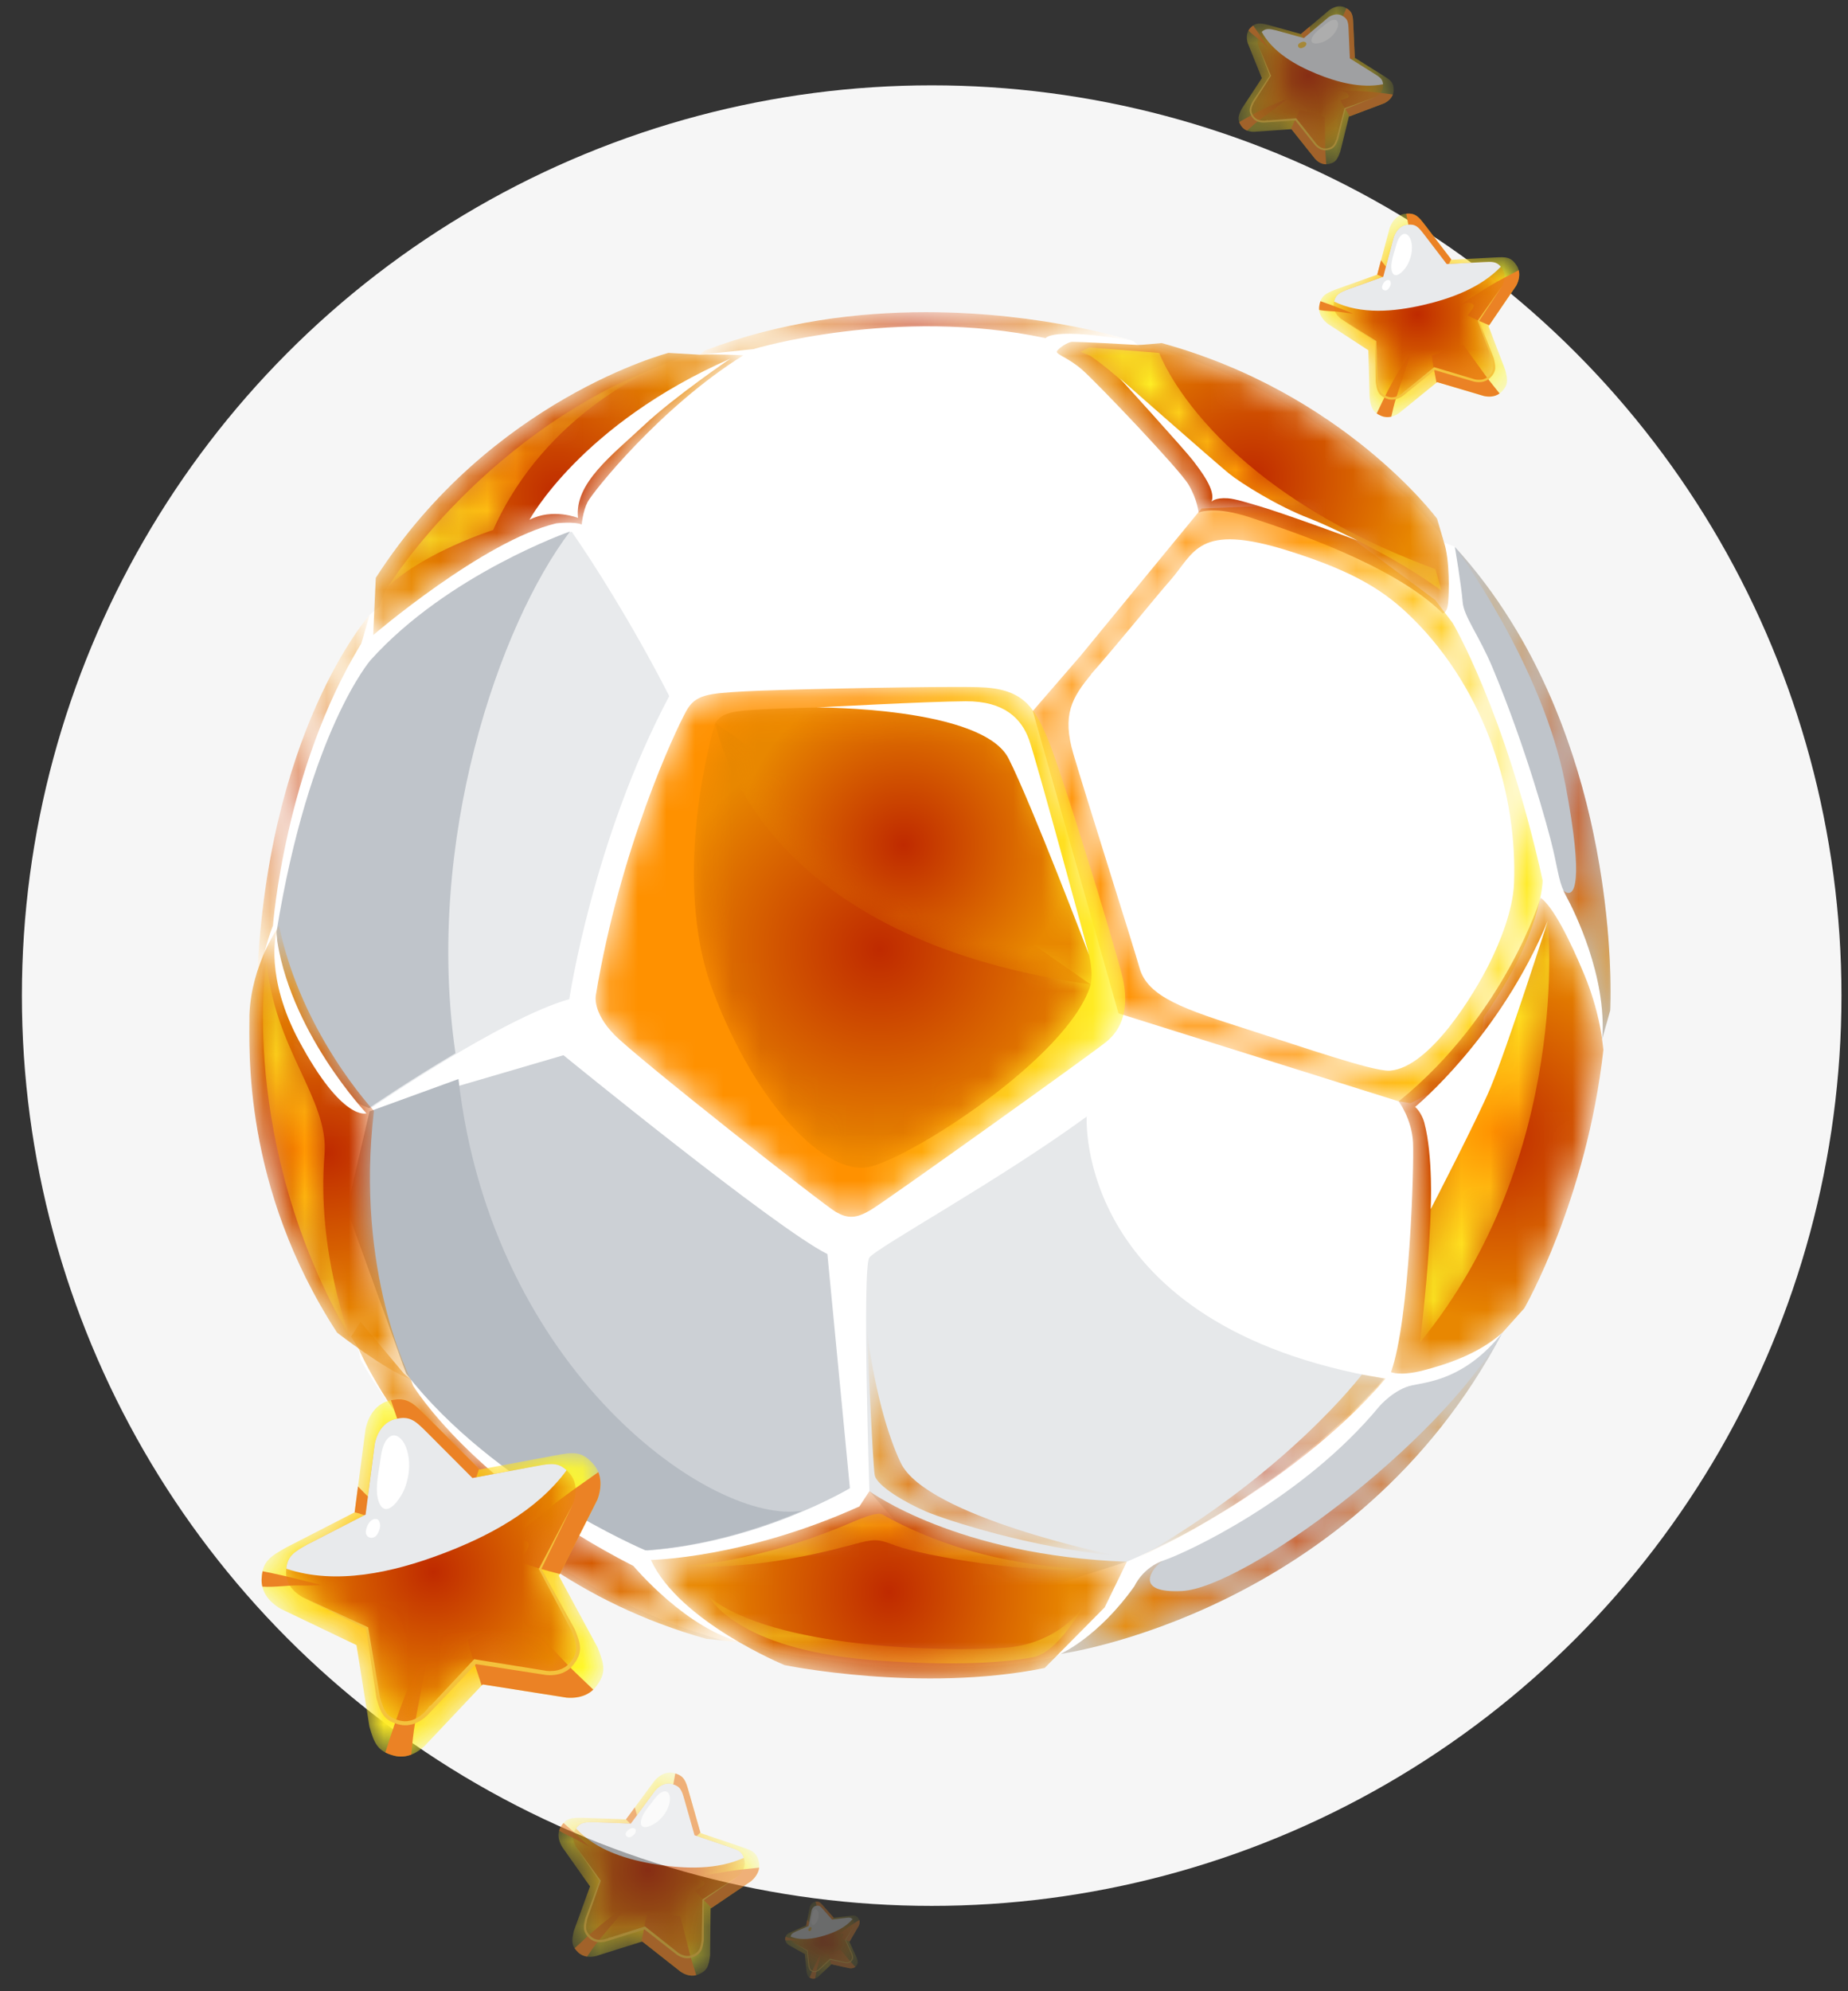 <?xml version="1.0" encoding="UTF-8"?>
<svg width="65px" height="70px" viewBox="0 0 65 70" version="1.1" xmlns="http://www.w3.org/2000/svg" xmlns:xlink="http://www.w3.org/1999/xlink">
    <rect x="0" y="0" width="65" height="70" fill="#333333" stroke="none"/>
    <title>img</title>
    <defs>
        <path d="M6.063,0.314 L1.761,5.55 L1.76,5.548 L0.127,7.435 L3.141,18.063 L12.998,21.156 L13.414,21.221 L15.756,20.024 L15.993,18.185 C18.042,15.271 18.062,13.392 18.062,13.392 L18.062,13.392 C16.747,7.461 14.895,4.338 14.895,4.338 L14.895,4.338 L14.283,3.532 L9.733,0.168 L6.063,0.314 Z M7.666,18.623 C5.499,17.929 4.16,17.501 3.878,16.453 L3.878,16.453 C3.728,15.898 1.96,10.322 1.555,8.943 L1.555,8.943 C1.149,7.563 1.507,6.964 2.183,6.144 L2.183,6.144 L2.179,6.138 C3.171,5.016 4.47,3.397 4.956,2.849 L4.956,2.849 C5.817,1.879 5.91,0.792 9.119,1.802 L9.119,1.802 C11.522,2.558 12.545,3.249 13.478,4.168 L13.478,4.168 C16.109,6.766 17.169,10.462 17.054,13.482 L17.054,13.482 C17.017,14.455 16.551,15.578 16.191,16.303 L16.191,16.303 C15.626,17.439 14.085,19.949 12.71,20.075 L12.71,20.075 C12.693,20.077 12.674,20.078 12.655,20.078 L12.655,20.078 C12.012,20.078 9.767,19.296 7.666,18.623 L7.666,18.623 Z" id="path-1"></path>
        <linearGradient x1="50.001%" y1="50%" x2="104.377%" y2="50%" id="linearGradient-3">
            <stop stop-color="#FF9100" offset="0%"></stop>
            <stop stop-color="#FFF92A" offset="100%"></stop>
        </linearGradient>
        <path d="M0.328,1.424 L0.123,1.577 L2.023,1.379 C2.023,1.379 7.038,-0.132 12.306,0.994 L12.306,0.994 C12.306,0.994 12.507,0.586 15.39,1.095 L15.39,1.095 C15.39,1.095 12.275,0.08 8.09,0.08 L8.09,0.08 C5.722,0.08 3.011,0.405 0.328,1.424" id="path-4"></path>
        <radialGradient cx="50%" cy="50.006%" fx="50%" fy="50.006%" r="362.355%" gradientTransform="translate(0.5,0.5),scale(0.098,1),translate(-0.5,-0.5)" id="radialGradient-6">
            <stop stop-color="#BF2A00" offset="0%"></stop>
            <stop stop-color="#E88700" offset="100%"></stop>
        </radialGradient>
        <path d="M0.04,13.258 L0.092,13.561 C0.092,13.561 0.118,12.2 0.61,10.978 L0.61,10.978 C0.61,10.978 1.019,5.467 3.716,1.062 L3.716,1.062 L4.011,0.053 C4.011,0.053 0.305,4.204 0.04,13.258" id="path-7"></path>
        <radialGradient cx="50.001%" cy="50%" fx="50.001%" fy="50%" r="124.811%" gradientTransform="translate(0.5,0.5),scale(1,0.294),translate(-0.5,-0.5)" id="radialGradient-9">
            <stop stop-color="#BF2A00" offset="0%"></stop>
            <stop stop-color="#E88700" offset="100%"></stop>
        </radialGradient>
        <path d="M0.038,0.54 C0.125,0.683 0.214,0.825 0.306,0.966 L0.306,0.966 C0.306,0.966 3.608,8.665 12.535,11.162 L12.535,11.162 L13.877,11.303 C11.887,10.893 9.971,8.601 9.971,8.601 L9.971,8.601 C4.316,5.716 2.222,2.266 2.222,2.266 L2.222,2.266 L2.142,2.043 L1.895,1.833 L0.373,0.019 L0.038,0.54 Z" id="path-10"></path>
        <radialGradient cx="50%" cy="50.001%" fx="50%" fy="50.001%" r="55.844%" gradientTransform="translate(0.5,0.5),scale(0.815,1),translate(-0.5,-0.5)" id="radialGradient-12">
            <stop stop-color="#BF2A00" offset="0%"></stop>
            <stop stop-color="#E88700" offset="100%"></stop>
        </radialGradient>
        <path d="M5.272,0.299 C3.934,0.371 3.517,0.423 3.205,0.984 L3.205,0.984 C2.809,1.696 0.875,5.821 0.021,10.983 L0.021,10.983 C0.021,10.983 -0.113,11.563 0.669,12.367 L0.669,12.367 C1.451,13.17 8.045,18.366 8.463,18.6 L8.463,18.6 C8.882,18.836 9.166,18.849 9.724,18.51 L9.724,18.51 C10.282,18.171 17.429,13.065 17.983,12.614 L17.983,12.614 C18.536,12.163 18.803,11.427 18.539,10.317 L18.539,10.317 C18.274,9.208 16.38,3.047 15.905,1.936 L15.905,1.936 C15.429,0.825 15.03,0.188 13.471,0.152 L13.471,0.152 C13.265,0.147 12.992,0.145 12.673,0.145 L12.673,0.145 C10.577,0.145 6.433,0.237 5.272,0.299" id="path-13"></path>
        <linearGradient x1="49.999%" y1="50%" x2="99.88%" y2="50%" id="linearGradient-15">
            <stop stop-color="#FF9100" offset="0%"></stop>
            <stop stop-color="#FFF92A" offset="100%"></stop>
        </linearGradient>
        <path d="M0.622,0.012 C0.478,0.02 0.181,0.213 0.097,0.331 L0.097,0.331 C0.014,0.449 0.471,0.545 0.994,1.006 L0.994,1.006 C1.516,1.467 4.394,4.482 4.717,5.025 L4.717,5.025 C5.041,5.568 5.074,6.017 5.074,6.017 L5.074,6.017 C5.074,6.017 5.608,5.754 6.924,6.196 L6.924,6.196 C8.241,6.636 11.933,7.841 13.666,9.561 L13.666,9.561 C13.666,9.561 13.814,9.555 13.851,9.198 L13.851,9.198 C13.888,8.842 13.913,7.688 13.709,7.067 L13.709,7.067 L13.463,6.229 C13.463,6.229 10.184,1.811 3.777,0.056 L3.777,0.056 C3.777,0.056 3.022,0.128 2.936,0.122 L2.936,0.122 C2.571,0.099 0.926,0.012 0.652,0.012 L0.652,0.012 C0.638,0.012 0.628,0.012 0.622,0.012" id="path-16"></path>
        <radialGradient cx="50%" cy="49.999%" fx="50%" fy="49.999%" r="62.007%" gradientTransform="translate(0.5,0.5),scale(0.693,1),translate(-0.5,-0.5)" id="radialGradient-18">
            <stop stop-color="#BF2A00" offset="0%"></stop>
            <stop stop-color="#E88700" offset="100%"></stop>
        </radialGradient>
        <path d="M0.39,7.156 C0.39,7.156 0.853,7.777 0.894,8.609 L0.894,8.609 C0.934,9.441 0.772,14.856 0.119,16.676 L0.119,16.676 C0.119,16.676 0.44,16.826 1.255,16.614 L1.255,16.614 C2.068,16.403 3.194,16.042 4.043,15.284 L4.043,15.284 L4.808,14.43 C4.808,14.43 6.998,10.63 7.59,5.344 L7.59,5.344 L7.544,4.979 C7.544,4.979 7.438,3.96 6.924,2.717 L6.924,2.717 C6.41,1.475 5.813,0.299 5.38,-0.001 L5.38,-0.001 C5.38,-0.001 4.149,4.114 0.39,7.156" id="path-19"></path>
        <radialGradient cx="50.001%" cy="50%" fx="50.001%" fy="50%" r="86.364%" gradientTransform="translate(0.5,0.5),scale(1,0.447),translate(-0.5,-0.5)" id="radialGradient-21">
            <stop stop-color="#BF2A00" offset="0%"></stop>
            <stop stop-color="#E88700" offset="100%"></stop>
        </radialGradient>
        <path d="M7.523,0.73 C3.489,2.556 0.188,2.612 0.188,2.612 L0.188,2.612 C1.187,4.786 4.894,6.31 4.894,6.31 L4.894,6.31 C4.894,6.31 9.702,7.292 14.039,6.41 L14.039,6.41 L16.151,4.278 L16.931,2.673 C10.975,2.471 7.875,0.194 7.875,0.194 L7.875,0.194 L7.523,0.73 Z" id="path-22"></path>
        <radialGradient cx="50.001%" cy="50%" fx="50.001%" fy="50%" r="96.547%" gradientTransform="translate(0.5,0.5),scale(0.393,1),translate(-0.5,-0.5)" id="radialGradient-24">
            <stop stop-color="#BF2A00" offset="0%"></stop>
            <stop stop-color="#E88700" offset="100%"></stop>
        </radialGradient>
        <path d="M0.004,3.212 C0.006,4.406 -0.257,9.249 3.086,14.398 L3.086,14.398 C3.086,14.398 4.789,15.718 5.681,16.043 L5.681,16.043 C5.681,16.043 3.708,12.278 4.383,6.6 L4.383,6.6 C4.383,6.6 1.834,3.892 1.046,0.096 L1.046,0.096 C1.046,0.096 0.073,1.446 0.004,3.212" id="path-25"></path>
        <radialGradient cx="50.001%" cy="50%" fx="50.001%" fy="50%" r="104.919%" gradientTransform="translate(0.5,0.5),scale(1,0.356),translate(-0.5,-0.5)" id="radialGradient-27">
            <stop stop-color="#BF2A00" offset="0%"></stop>
            <stop stop-color="#E88700" offset="100%"></stop>
        </radialGradient>
        <path d="M0.244,8.087 L0.153,10.099 C0.153,10.099 4.04,6.773 6.594,6.171 L6.594,6.171 C6.594,6.171 7.204,6.097 7.488,6.212 L7.488,6.212 C7.488,6.212 7.525,5.749 7.697,5.417 L7.697,5.417 C7.869,5.085 10.245,2.088 13.175,0.263 L13.175,0.263 C13.175,0.263 12.151,0.211 11.625,0.243 L11.625,0.243 L10.539,0.178 C10.539,0.178 4.288,1.797 0.244,8.087" id="path-28"></path>
        <radialGradient cx="50%" cy="50%" fx="50%" fy="50%" r="58.24%" gradientTransform="translate(0.5,0.5),scale(0.762,1),translate(-0.5,-0.5)" id="radialGradient-30">
            <stop stop-color="#BF2A00" offset="0%"></stop>
            <stop stop-color="#E88700" offset="100%"></stop>
        </radialGradient>
        <path d="M4.494,9.259 C2.795,9.347 3.393,8.48 3.823,8.192 L3.823,8.192 C3.091,8.462 2.823,9.084 2.823,9.084 L2.823,9.084 C1.535,10.901 0.209,11.472 0.209,11.472 L0.209,11.472 C0.209,11.472 10.556,10.065 15.767,0.173 L15.767,0.173 C13.471,4.176 6.66,9.146 4.494,9.259" id="path-31"></path>
        <radialGradient cx="50%" cy="49.999%" fx="50%" fy="49.999%" r="60.071%" gradientTransform="translate(0.5,0.5),scale(0.726,1),translate(-0.5,-0.5)" id="radialGradient-33">
            <stop stop-color="#BF2A00" offset="0%"></stop>
            <stop stop-color="#E88700" offset="100%"></stop>
        </radialGradient>
        <path d="M0.825,9.51 C2.383,13.62 4.839,15.999 6.308,15.687 L6.308,15.687 C7.776,15.374 13.347,11.822 14.111,9.271 L14.111,9.271 L0.901,0.074 C0.901,0.074 -0.733,5.4 0.825,9.51" id="path-34"></path>
        <radialGradient cx="50%" cy="50%" fx="50%" fy="50%" r="52.959%" gradientTransform="translate(0.5,0.5),scale(1,0.893),translate(-0.5,-0.5)" id="radialGradient-36">
            <stop stop-color="#BF2A00" offset="0%"></stop>
            <stop stop-color="#E88700" offset="100%"></stop>
        </radialGradient>
        <path d="M1.728,0.262 C0.67,0.318 0.281,0.361 0.016,0.741 L0.016,0.741 C0.398,2.474 2.486,8.436 13.226,9.938 L13.226,9.938 C13.276,9.644 13.262,9.3 13.166,8.898 L13.166,8.898 C12.938,7.942 11.305,2.63 10.895,1.672 L10.895,1.672 C10.485,0.714 10.141,0.166 8.797,0.134 L8.797,0.134 C8.616,0.13 8.376,0.128 8.094,0.128 L8.094,0.128 C6.283,0.128 2.726,0.208 1.728,0.262" id="path-37"></path>
        <radialGradient cx="50%" cy="50%" fx="50%" fy="50%" r="59.287%" gradientTransform="translate(0.5,0.5),scale(0.741,1),translate(-0.5,-0.5)" id="radialGradient-39">
            <stop stop-color="#BF2A00" offset="0%"></stop>
            <stop stop-color="#E88700" offset="100%"></stop>
        </radialGradient>
        <path d="M0.079,6.764 C0.883,8.376 0.029,14.97 0.029,14.97 L0.029,14.97 C5.399,8.404 4.528,0.144 4.528,0.144 L4.528,0.144 C3.029,4.4 0.079,6.764 0.079,6.764" id="path-40"></path>
        <radialGradient cx="50.001%" cy="49.999%" fx="50.001%" fy="49.999%" r="119.965%" gradientTransform="translate(0.5,0.5),scale(1,0.307),translate(-0.5,-0.5)" id="radialGradient-42">
            <stop stop-color="#FF9100" offset="0%"></stop>
            <stop stop-color="#FFF92A" offset="100%"></stop>
        </radialGradient>
        <path d="M0.03,0.362 C0.145,0.422 0.313,0.454 0.421,0.531 L0.421,0.531 C2.111,1.725 3.44,3.432 4.525,4.617 L4.525,4.617 C4.941,5.071 4.888,5.432 4.888,5.432 L4.888,5.432 C9.219,6.071 12.732,8.761 12.732,8.761 L12.732,8.761 L12.52,8.003 C4.461,5.039 2.806,0.401 2.806,0.401 L2.806,0.401 L0.342,0.209 L0.03,0.362 Z" id="path-43"></path>
        <radialGradient cx="50%" cy="50.001%" fx="50%" fy="50.001%" r="63.214%" gradientTransform="translate(0.5,0.5),scale(0.673,1),translate(-0.5,-0.5)" id="radialGradient-45">
            <stop stop-color="#FF9100" offset="0%"></stop>
            <stop stop-color="#FFF92A" offset="100%"></stop>
        </radialGradient>
        <path d="M10.084,0.214 C10.103,0.208 10.122,0.201 10.141,0.195 L10.141,0.195 C10.141,0.195 10.121,0.201 10.084,0.214 M0.018,8.171 C1.263,6.965 3.709,6.182 3.709,6.182 L3.709,6.182 C5.599,1.954 9.565,0.402 10.084,0.214 L10.084,0.214 C3.481,2.544 0.018,8.171 0.018,8.171" id="path-46"></path>
        <radialGradient cx="50.001%" cy="50.001%" fx="50.001%" fy="50.001%" r="57.022%" gradientTransform="translate(0.5,0.5),scale(0.788,1),translate(-0.5,-0.5)" id="radialGradient-48">
            <stop stop-color="#FF9100" offset="0%"></stop>
            <stop stop-color="#FFF92A" offset="100%"></stop>
        </radialGradient>
        <path d="M3.104,13.479 C3.104,13.479 1.921,10.433 2.202,7.019 L2.202,7.019 C2.364,5.063 0.399,3.292 0.164,0.17 L0.164,0.17 C0.164,0.17 -0.894,6.535 3.104,13.479" id="path-49"></path>
        <radialGradient cx="50.002%" cy="50.001%" fx="50.002%" fy="50.001%" r="156.765%" gradientTransform="translate(0.5,0.5),scale(1,0.23),translate(-0.5,-0.5)" id="radialGradient-51">
            <stop stop-color="#FF9100" offset="0%"></stop>
            <stop stop-color="#FFF92A" offset="100%"></stop>
        </radialGradient>
        <path d="M5.674,2.346 C8.021,2.542 10.201,2.498 11.445,2.248 L11.445,2.248 C12.112,2.1 12.748,1.19 13.26,0.378 L13.26,0.378 C13.004,0.754 12.137,1.806 10.392,1.924 L10.392,1.924 C8.264,2.067 2.319,1.946 0.046,0.155 L0.046,0.155 C0.046,0.155 0.978,1.956 5.674,2.346 M13.26,0.378 C13.316,0.296 13.342,0.246 13.342,0.246 L13.342,0.246 C13.315,0.29 13.288,0.334 13.26,0.378" id="path-52"></path>
        <radialGradient cx="50%" cy="49.999%" fx="50%" fy="49.999%" r="206.199%" gradientTransform="translate(0.5,0.5),scale(0.174,1),translate(-0.5,-0.5)" id="radialGradient-54">
            <stop stop-color="#FF9100" offset="0%"></stop>
            <stop stop-color="#FFF92A" offset="100%"></stop>
        </radialGradient>
        <path d="M0.318,5.18 C0.389,5.569 1.435,6.172 2.133,6.468 L2.133,6.468 C2.831,6.765 5.864,7.751 8.768,8.009 L8.768,8.009 C8.768,8.009 2.139,6.655 1.234,4.751 L1.234,4.751 C0.357,2.905 0.045,0.096 0.045,0.096 L0.045,0.096 C0.045,0.096 0.248,4.79 0.318,5.18" id="path-55"></path>
        <radialGradient cx="49.999%" cy="50.001%" fx="49.999%" fy="50.001%" r="52.512%" gradientTransform="translate(0.5,0.5),scale(0.907,1),translate(-0.5,-0.5)" id="radialGradient-57">
            <stop stop-color="#BF2A00" offset="0%"></stop>
            <stop stop-color="#E88700" offset="100%"></stop>
        </radialGradient>
        <path d="M0.115,6.516 C0.115,6.516 5.431,4.146 8.779,0.233 L8.779,0.233 L7.943,0.094 C7.943,0.094 5.359,3.524 0.115,6.516" id="path-58"></path>
        <radialGradient cx="50.001%" cy="50.001%" fx="50.001%" fy="50.001%" r="59.275%" gradientTransform="translate(0.5,0.5),scale(0.741,1),translate(-0.5,-0.5)" id="radialGradient-60">
            <stop stop-color="#BF2A00" offset="0%"></stop>
            <stop stop-color="#E88700" offset="100%"></stop>
        </radialGradient>
        <path d="M4.044,8.483 C4.69,11.887 4.385,12.541 3.972,12.19 L3.972,12.19 C4.001,12.255 4.033,12.321 4.071,12.39 L4.071,12.39 C4.324,12.846 5.523,15.232 5.332,17.424 L5.332,17.424 L5.618,16.403 C5.618,16.403 5.629,16.205 5.63,15.846 L5.63,15.846 L5.63,15.712 C5.622,13.38 5.195,5.637 0.153,0.107 L0.153,0.107 C0.153,0.107 3.239,4.239 4.044,8.483" id="path-61"></path>
        <radialGradient cx="50%" cy="50%" fx="50%" fy="50%" r="116.742%" gradientTransform="translate(0.5,0.5),scale(1,0.316),translate(-0.5,-0.5)" id="radialGradient-63">
            <stop stop-color="#BF2A00" offset="0%"></stop>
            <stop stop-color="#E88700" offset="100%"></stop>
        </radialGradient>
        <path d="M6.2,0.379 C2.767,1.864 0.204,1.937 0.204,1.937 L0.204,1.937 C2.966,2.096 5.569,1.342 6.437,1.116 L6.437,1.116 C7.029,0.962 7.194,1.033 7.679,1.215 L7.679,1.215 C8.661,1.582 12.689,2.291 15.023,2.017 L15.023,2.017 C15.023,2.017 11.048,2.27 7.213,0.118 L7.213,0.118 C7.186,0.104 7.15,0.098 7.107,0.098 L7.107,0.098 C6.901,0.098 6.531,0.236 6.2,0.379" id="path-64"></path>
        <radialGradient cx="50%" cy="49.995%" fx="50%" fy="49.995%" r="266.873%" gradientTransform="translate(0.5,0.5),scale(0.134,1),translate(-0.5,-0.5)" id="radialGradient-66">
            <stop stop-color="#FF9100" offset="0%"></stop>
            <stop stop-color="#FFF92A" offset="100%"></stop>
        </radialGradient>
        <path d="M4.686,0.126 C3.976,0.313 3.861,1.152 3.859,1.167 L3.859,1.167 L3.483,4.048 L1.097,5.273 C0.49,5.611 0.234,5.779 0.211,6.399 L0.211,6.399 C0.188,7 0.695,7.338 0.892,7.446 L0.892,7.446 L3.548,8.717 L4.002,11.58 C4.175,12.184 4.294,12.451 4.864,12.602 L4.864,12.602 C5.353,12.73 5.747,12.45 5.948,12.259 L5.948,12.259 L6.071,12.128 C6.086,12.111 6.093,12.101 6.093,12.101 L6.093,12.101 L6.094,12.104 L7.987,10.098 L10.701,10.526 L10.7,10.525 C10.7,10.525 10.705,10.526 10.713,10.528 L10.713,10.528 L10.934,10.563 C11.213,10.588 11.677,10.56 11.979,10.169 L11.979,10.169 C12.345,9.693 12.269,9.406 12.03,8.803 L12.03,8.803 L10.666,6.282 L12.022,3.602 C12.104,3.39 12.275,2.803 11.88,2.353 L11.88,2.353 C11.472,1.888 11.172,1.924 10.496,2.057 L10.496,2.057 L10.496,2.056 L7.882,2.544 L5.999,0.657 C5.622,0.278 5.4,0.074 5.041,0.073 L5.041,0.073 C4.936,0.073 4.821,0.091 4.686,0.126" id="path-67"></path>
        <radialGradient cx="50%" cy="50.001%" fx="50%" fy="50.001%" r="51.01%" gradientTransform="translate(0.5,0.5),scale(1,0.957),translate(-0.5,-0.5)" id="radialGradient-69">
            <stop stop-color="#FF9100" offset="0%"></stop>
            <stop stop-color="#FFF92A" offset="100%"></stop>
        </radialGradient>
        <path d="M4.011,0.109 C3.404,0.269 3.304,0.986 3.303,0.999 L3.303,0.999 L2.982,3.461 L0.943,4.508 C0.424,4.797 0.205,4.94 0.186,5.471 L0.186,5.471 C0.167,5.984 0.599,6.273 0.768,6.365 L0.768,6.365 L3.037,7.451 L3.426,9.898 C3.573,10.414 3.675,10.643 4.163,10.771 L4.163,10.771 C4.581,10.88 4.917,10.641 5.088,10.479 L5.088,10.479 L5.194,10.366 C5.207,10.352 5.213,10.343 5.213,10.343 L5.213,10.343 L5.214,10.346 L6.832,8.631 L9.151,8.997 L9.151,8.997 C9.151,8.997 9.155,8.998 9.161,8.999 L9.161,8.999 L9.35,9.029 C9.588,9.05 9.986,9.026 10.243,8.692 L10.243,8.692 C10.556,8.285 10.491,8.04 10.287,7.525 L10.287,7.525 L9.121,5.371 L10.28,3.079 C10.349,2.898 10.496,2.397 10.159,2.013 L10.159,2.013 C9.81,1.615 9.554,1.646 8.976,1.759 L8.976,1.759 L8.976,1.758 L6.742,2.175 L5.133,0.563 C4.81,0.239 4.62,0.064 4.314,0.064 L4.314,0.064 C4.225,0.064 4.126,0.079 4.011,0.109" id="path-70"></path>
        <radialGradient cx="49.999%" cy="50.001%" fx="49.999%" fy="50.001%" r="51.01%" gradientTransform="translate(0.5,0.5),scale(1,0.957),translate(-0.5,-0.5)" id="radialGradient-72">
            <stop stop-color="#BF2A00" offset="0%"></stop>
            <stop stop-color="#E88700" offset="100%"></stop>
        </radialGradient>
        <path d="M3.398,0.394 C3.404,0.387 3.694,-0.001 4.102,0.105 C4.445,0.194 4.504,0.358 4.612,0.739 L4.612,0.739 L5.031,2.212 L6.475,2.701 C6.851,2.826 7.011,2.891 7.086,3.239 C7.158,3.575 6.909,3.821 6.81,3.904 L6.81,3.904 L5.385,4.866 L5.368,6.511 C5.32,6.88 5.278,7.045 4.962,7.18 C4.703,7.292 4.462,7.175 4.33,7.085 L4.33,7.085 L4.228,7.005 C4.225,7.002 4.223,7 4.223,7 L4.223,7 L4.223,7.001 L2.983,6.025 L1.477,6.498 C1.478,6.497 1.471,6.499 1.459,6.504 L1.459,6.504 L1.361,6.535 C1.207,6.574 0.932,6.604 0.723,6.403 C0.479,6.167 0.494,6 0.576,5.649 L0.576,5.649 L1.144,4.088 L0.167,2.706 C0.098,2.596 -0.061,2.285 0.117,1.99 C0.301,1.686 0.476,1.674 0.874,1.675 L0.874,1.675 L2.409,1.732" id="path-73"></path>
        <radialGradient cx="43.944%" cy="49.972%" fx="43.944%" fy="49.972%" r="49.838%" gradientTransform="translate(0.439,0.5),scale(1,0.989),rotate(29.262),translate(-0.439,-0.5)" id="radialGradient-75">
            <stop stop-color="#FF9100" offset="0%"></stop>
            <stop stop-color="#FFF92A" offset="100%"></stop>
        </radialGradient>
        <path d="M2.982,0.292 C2.986,0.286 3.235,-0.046 3.584,0.045 C3.877,0.121 3.927,0.26 4.02,0.587 L4.02,0.587 L4.377,1.846 L5.612,2.264 C5.933,2.37 6.07,2.426 6.134,2.723 C6.196,3.01 5.983,3.22 5.898,3.291 L5.898,3.291 L4.68,4.114 L4.666,5.519 C4.624,5.834 4.589,5.976 4.319,6.091 C4.097,6.187 3.892,6.087 3.778,6.01 L3.778,6.01 L3.692,5.942 C3.689,5.94 3.687,5.938 3.687,5.938 L3.687,5.938 L3.687,5.938 L2.628,5.104 L1.341,5.509 C1.341,5.507 1.335,5.51 1.325,5.514 L1.325,5.514 L1.241,5.54 C1.11,5.573 0.875,5.599 0.696,5.427 C0.488,5.226 0.5,5.083 0.57,4.783 L0.57,4.783 L1.055,3.448 L0.221,2.268 C0.162,2.174 0.026,1.908 0.178,1.656 C0.335,1.396 0.485,1.386 0.825,1.387 L0.825,1.387 L2.137,1.435" id="path-76"></path>
        <radialGradient cx="43.943%" cy="49.971%" fx="43.943%" fy="49.971%" r="49.836%" gradientTransform="translate(0.439,0.5),scale(1,0.989),rotate(29.262),translate(-0.439,-0.5)" id="radialGradient-78">
            <stop stop-color="#BF2A00" offset="0%"></stop>
            <stop stop-color="#E88700" offset="100%"></stop>
        </radialGradient>
        <path d="M1.096,0.183 C1.227,0.157 1.274,0.203 1.372,0.316 L1.372,0.316 L1.753,0.748 L2.324,0.678 C2.472,0.659 2.537,0.655 2.619,0.761 C2.698,0.863 2.653,0.988 2.633,1.032 L2.633,1.032 L2.304,1.592 L2.565,2.155 C2.609,2.288 2.621,2.351 2.536,2.449 C2.466,2.529 2.365,2.529 2.305,2.52 L2.305,2.52 L2.258,2.509 C2.256,2.509 2.255,2.508 2.255,2.508 L2.255,2.508 L2.256,2.509 L1.676,2.38 L1.24,2.787 C1.24,2.786 1.238,2.788 1.235,2.792 L1.235,2.792 L1.207,2.819 C1.161,2.857 1.072,2.912 0.968,2.878 C0.847,2.838 0.825,2.779 0.796,2.646 L0.796,2.646 L0.736,2.022 L0.18,1.712 C0.138,1.686 0.034,1.606 0.046,1.477 C0.06,1.343 0.117,1.311 0.253,1.246 L0.253,1.246 L0.784,1.014 L0.903,0.397" id="path-79"></path>
        <radialGradient cx="49.598%" cy="50.57%" fx="49.598%" fy="50.57%" r="50.638%" gradientTransform="translate(0.496,0.506),scale(1,0.965),rotate(3.564),translate(-0.496,-0.506)" id="radialGradient-81">
            <stop stop-color="#FF9100" offset="0%"></stop>
            <stop stop-color="#FFF92A" offset="100%"></stop>
        </radialGradient>
        <path d="M0.911,0.104 C1.023,0.082 1.063,0.121 1.147,0.217 L1.147,0.217 L1.473,0.587 L1.961,0.527 C2.087,0.51 2.143,0.507 2.213,0.598 C2.28,0.685 2.242,0.791 2.225,0.83 L2.225,0.83 L1.944,1.308 L2.167,1.789 C2.204,1.903 2.215,1.957 2.142,2.04 C2.082,2.109 1.996,2.109 1.945,2.101 L1.945,2.101 L1.904,2.092 C1.903,2.092 1.902,2.091 1.902,2.091 L1.902,2.091 L1.407,1.981 L1.035,2.33 C1.035,2.329 1.033,2.331 1.03,2.334 L1.03,2.334 L1.006,2.357 C0.967,2.389 0.891,2.436 0.802,2.407 C0.699,2.373 0.68,2.322 0.655,2.209 L0.655,2.209 L0.603,1.676 L0.128,1.411 C0.093,1.388 0.004,1.32 0.014,1.21 C0.026,1.096 0.075,1.068 0.191,1.012 L0.191,1.012 L0.645,0.814 L0.747,0.286" id="path-82"></path>
        <radialGradient cx="49.597%" cy="50.567%" fx="49.597%" fy="50.567%" r="50.64%" gradientTransform="translate(0.496,0.506),scale(1,0.965),rotate(3.564),translate(-0.496,-0.506)" id="radialGradient-84">
            <stop stop-color="#BF2A00" offset="0%"></stop>
            <stop stop-color="#E88700" offset="100%"></stop>
        </radialGradient>
        <path d="M3.043,0.178 C2.626,0.231 2.498,0.699 2.496,0.707 L2.496,0.707 L2.067,2.317 L0.619,2.833 C0.248,2.98 0.09,3.056 0.031,3.406 L0.031,3.406 C-0.027,3.747 0.236,3.977 0.34,4.053 L0.34,4.053 L1.755,4.976 L1.799,6.638 C1.852,6.994 1.899,7.155 2.213,7.284 L2.213,7.284 C2.481,7.393 2.726,7.264 2.854,7.171 L2.854,7.171 L2.934,7.105 C2.944,7.097 2.949,7.091 2.949,7.091 L2.949,7.091 L2.949,7.093 L4.175,6.096 L5.685,6.544 L5.685,6.543 C5.685,6.543 5.688,6.544 5.692,6.546 L5.692,6.546 L5.815,6.582 C5.972,6.618 6.238,6.637 6.439,6.437 L6.439,6.437 C6.682,6.194 6.661,6.025 6.57,5.665 L6.57,5.665 L5.983,4.129 L6.954,2.707 C7.016,2.593 7.157,2.272 6.967,1.987 L6.967,1.987 C6.77,1.691 6.597,1.69 6.202,1.714 L6.202,1.714 L6.202,1.713 L4.68,1.794 L3.75,0.579 C3.54,0.304 3.426,0.17 3.166,0.17 L3.166,0.17 C3.128,0.17 3.088,0.173 3.043,0.178" id="path-85"></path>
        <radialGradient cx="48.691%" cy="51.208%" fx="48.691%" fy="51.208%" r="49.949%" gradientTransform="translate(0.487,0.512),scale(1,0.984),rotate(7.558),translate(-0.487,-0.512)" id="radialGradient-87">
            <stop stop-color="#FF9100" offset="0%"></stop>
            <stop stop-color="#FFF92A" offset="100%"></stop>
        </radialGradient>
        <path d="M2.672,0.119 C2.315,0.164 2.205,0.564 2.203,0.571 L2.203,0.571 L1.836,1.947 L0.599,2.388 C0.282,2.513 0.148,2.578 0.097,2.878 L0.097,2.878 C0.048,3.169 0.272,3.365 0.361,3.431 L0.361,3.431 L1.57,4.219 L1.608,5.64 C1.653,5.944 1.693,6.082 1.961,6.191 L1.961,6.191 C2.191,6.285 2.4,6.174 2.509,6.095 L2.509,6.095 L2.578,6.039 C2.586,6.032 2.59,6.028 2.59,6.028 L2.59,6.028 L2.591,6.029 L3.638,5.176 L4.93,5.559 L4.93,5.559 C4.93,5.559 4.932,5.56 4.935,5.561 L4.935,5.561 L5.041,5.592 C5.174,5.622 5.402,5.639 5.573,5.468 L5.573,5.468 C5.781,5.261 5.763,5.116 5.685,4.808 L5.685,4.808 L5.184,3.496 L6.013,2.28 C6.067,2.183 6.188,1.908 6.025,1.665 L6.025,1.665 C5.856,1.412 5.708,1.411 5.371,1.431 L5.371,1.431 L5.371,1.431 L4.07,1.5 L3.276,0.462 C3.096,0.226 2.998,0.112 2.776,0.112 L2.776,0.112 C2.744,0.112 2.709,0.114 2.672,0.119" id="path-88"></path>
        <radialGradient cx="48.69%" cy="51.21%" fx="48.69%" fy="51.21%" r="49.947%" gradientTransform="translate(0.487,0.512),scale(1,0.984),rotate(7.558),translate(-0.487,-0.512)" id="radialGradient-90">
            <stop stop-color="#BF2A00" offset="0%"></stop>
            <stop stop-color="#E88700" offset="100%"></stop>
        </radialGradient>
        <path d="M3.246,0.36 C3.251,0.356 3.54,0.115 3.829,0.268 C4.072,0.397 4.087,0.531 4.101,0.839 L4.101,0.839 L4.154,2.026 L5.157,2.655 C5.418,2.816 5.528,2.895 5.522,3.171 C5.517,3.438 5.285,3.578 5.195,3.623 L5.195,3.623 L3.948,4.093 L3.642,5.332 C3.54,5.602 3.479,5.719 3.216,5.764 C3,5.802 2.84,5.67 2.756,5.578 L2.756,5.578 L2.694,5.5 C2.692,5.497 2.69,5.495 2.69,5.495 L2.69,5.495 L2.69,5.496 L1.928,4.536 L0.707,4.622 C0.708,4.621 0.703,4.622 0.692,4.623 L0.692,4.623 L0.612,4.629 C0.49,4.631 0.276,4.603 0.155,4.414 C0.013,4.192 0.054,4.068 0.178,3.818 L0.178,3.818 L0.885,2.742 L0.394,1.524 C0.362,1.428 0.297,1.165 0.484,0.974 C0.677,0.778 0.812,0.8 1.112,0.872 L1.112,0.872 L2.261,1.191" id="path-91"></path>
        <radialGradient cx="44.049%" cy="46.044%" fx="44.049%" fy="46.044%" r="50.097%" gradientTransform="translate(0.44,0.46),scale(1,0.983),rotate(42.633),translate(-0.44,-0.46)" id="radialGradient-93">
            <stop stop-color="#FF9100" offset="0%"></stop>
            <stop stop-color="#FFF92A" offset="100%"></stop>
        </radialGradient>
        <path d="M2.763,0.178 C2.767,0.174 3.014,-0.031 3.261,0.1 C3.468,0.21 3.481,0.325 3.493,0.588 L3.493,0.588 L3.539,1.602 L4.396,2.14 C4.619,2.278 4.713,2.345 4.708,2.581 C4.704,2.809 4.505,2.929 4.428,2.967 L4.428,2.967 L3.363,3.369 L3.101,4.428 C3.013,4.658 2.961,4.758 2.737,4.797 C2.552,4.829 2.415,4.717 2.344,4.638 L2.344,4.638 L2.29,4.571 C2.289,4.569 2.288,4.567 2.288,4.567 L2.288,4.568 L1.636,3.747 L0.593,3.821 C0.593,3.82 0.589,3.821 0.58,3.822 L0.58,3.822 L0.512,3.827 C0.407,3.828 0.225,3.805 0.121,3.643 C-0.001,3.454 0.034,3.348 0.14,3.134 L0.14,3.134 L0.745,2.214 L0.326,1.173 C0.298,1.091 0.242,0.866 0.402,0.704 C0.567,0.536 0.682,0.554 0.939,0.617 L0.939,0.617 L1.921,0.889" id="path-94"></path>
        <radialGradient cx="44.052%" cy="46.043%" fx="44.052%" fy="46.043%" r="50.096%" gradientTransform="translate(0.441,0.46),scale(1,0.983),rotate(42.633),translate(-0.441,-0.46)" id="radialGradient-96">
            <stop stop-color="#BF2A00" offset="0%"></stop>
            <stop stop-color="#E88700" offset="100%"></stop>
        </radialGradient>
    </defs>
    <g id="01---Homepage" stroke="none" stroke-width="1" fill="none" fill-rule="evenodd">
        <g id="@600---BL" transform="translate(-454, -640)">
            <g id="Group-4" transform="translate(398, 614)">
                <g id="img" transform="translate(56.77, 26)">
                    <circle id="Oval" fill="#F6F6F6" cx="32" cy="35" r="32"></circle>
                    <g id="Group-244" transform="translate(8, 0)">
                        <g id="Group-7" transform="translate(0.221, 10.894)">
                            <path d="M14.167,43.551 C14.254,43.542 14.34,43.532 14.425,43.521 C14.476,43.515 14.527,43.508 14.578,43.501 C14.655,43.49 14.732,43.48 14.808,43.468 C14.861,43.46 14.913,43.451 14.965,43.443 C15.039,43.432 15.112,43.419 15.185,43.406 C15.238,43.397 15.29,43.387 15.341,43.377 C15.414,43.364 15.485,43.35 15.555,43.336 C15.606,43.326 15.657,43.316 15.708,43.305 C15.781,43.289 15.851,43.273 15.923,43.258 C15.97,43.247 16.017,43.237 16.065,43.226 C16.142,43.208 16.218,43.189 16.294,43.17 C16.334,43.161 16.373,43.151 16.412,43.142 C16.525,43.112 16.637,43.083 16.747,43.053 C16.768,43.046 16.789,43.041 16.811,43.034 C16.899,43.009 16.988,42.984 17.075,42.958 C17.115,42.947 17.155,42.934 17.195,42.922 C17.261,42.902 17.329,42.882 17.394,42.861 C17.437,42.847 17.479,42.834 17.522,42.82 C17.582,42.8 17.643,42.781 17.702,42.76 C17.745,42.746 17.787,42.732 17.829,42.717 C17.887,42.698 17.944,42.678 18.001,42.658 C18.041,42.643 18.082,42.629 18.122,42.615 C18.178,42.594 18.234,42.574 18.289,42.553 C18.327,42.539 18.364,42.526 18.402,42.511 C18.459,42.49 18.515,42.467 18.571,42.446 C18.603,42.434 18.636,42.422 18.667,42.409 C18.732,42.383 18.795,42.357 18.858,42.332 C18.878,42.323 18.9,42.315 18.919,42.307 C19.002,42.273 19.083,42.239 19.161,42.206 C19.162,42.205 19.162,42.205 19.164,42.205 C16.034,42.747 8.236,37.304 7.067,27.031 L3.938,28.169 L3.138,31.601 L5.229,37.39 C8.302,41.342 13.643,43.6 13.643,43.6 C13.775,43.59 13.907,43.578 14.037,43.566 C14.081,43.561 14.124,43.556 14.167,43.551" id="Fill-1" fill="#B5BBC2"></path>
                            <path d="M10.99,7.782 C10.99,7.782 6.695,9.282 3.972,12.306 C3.972,12.306 1.813,14.795 0.666,21.857 L0.947,25.404 L3.524,27.887 L3.919,28.055 C3.919,28.055 5.311,27.098 6.961,26.125 C5.873,18.677 8.501,11.058 10.99,7.782" id="Fill-3" fill="#BFC4CA"></path>
                            <path d="M3.624,36.522 L3.682,36.878 C3.682,36.878 7.536,44.286 16.464,46.781 L17.347,46.874 L18.246,47.16 C18.246,47.16 23.675,48.27 28.012,47.389 L28.301,47.249 C28.301,47.249 38.648,45.843 43.859,35.951 L44.623,35.097 C44.623,35.097 46.814,31.296 47.406,26.011 L47.36,25.646 L47.645,24.625 C47.645,24.625 48.181,14.91 42.181,8.329 L41.801,8.178 L41.66,7.861 C41.66,7.861 37.884,3.04 31.477,1.286 L31.134,1.335 L30.873,1.095 C30.873,1.095 23.234,-1.394 15.812,1.424 L15.607,1.577 L15.125,1.638 C15.125,1.638 8.583,3.625 4.538,9.916 L4.357,10.438 L4.011,10.719 C4.011,10.719 0.306,14.871 0.04,23.925 L0.093,24.227 C0.093,24.227 -0.131,30.739 3.624,36.522" id="Fill-5" fill="#FFFFFF"></path>
                        </g>
                        <g id="Group-10" transform="translate(27.429, 17.561)">
                            <mask id="mask-2" fill="white">
                                <use xlink:href="#path-1"></use>
                            </mask>
                            <g id="Clip-9"></g>
                            <path d="M6.063,0.314 L1.761,5.55 L1.76,5.548 L0.127,7.435 L3.141,18.063 L12.998,21.156 L13.414,21.221 L15.756,20.024 L15.993,18.185 C18.042,15.271 18.062,13.392 18.062,13.392 L18.062,13.392 C16.747,7.461 14.895,4.338 14.895,4.338 L14.895,4.338 L14.283,3.532 L9.733,0.168 L6.063,0.314 Z M7.666,18.623 C5.499,17.929 4.16,17.501 3.878,16.453 L3.878,16.453 C3.728,15.898 1.96,10.322 1.555,8.943 L1.555,8.943 C1.149,7.563 1.507,6.964 2.183,6.144 L2.183,6.144 L2.179,6.138 C3.171,5.016 4.47,3.397 4.956,2.849 L4.956,2.849 C5.817,1.879 5.91,0.792 9.119,1.802 L9.119,1.802 C11.522,2.558 12.545,3.249 13.478,4.168 L13.478,4.168 C16.109,6.766 17.169,10.462 17.054,13.482 L17.054,13.482 C17.017,14.455 16.551,15.578 16.191,16.303 L16.191,16.303 C15.626,17.439 14.085,19.949 12.71,20.075 L12.71,20.075 C12.693,20.077 12.674,20.078 12.655,20.078 L12.655,20.078 C12.012,20.078 9.767,19.296 7.666,18.623 L7.666,18.623 Z" id="Fill-8" fill="url(#linearGradient-3)" mask="url(#mask-2)"></path>
                        </g>
                        <g id="Group-19" transform="translate(11.502, 11.783)">
                            <path d="M32.231,11.701 C33.381,14.453 34.162,17.257 34.355,18.083 C34.551,18.931 34.565,19.267 34.818,19.723 C35.071,20.179 36.27,22.565 36.079,24.757 L36.364,23.737 C36.364,23.737 36.9,14.021 30.899,7.441 C30.899,7.441 31.123,8.748 31.174,9.379 C31.215,9.894 31.747,10.545 32.231,11.701" id="Fill-11" fill="#BFC4CA"></path>
                            <path d="M28.413,36.682 C28.413,36.682 25.033,40.689 19.364,43.117 L16.055,44.169 L12.117,42.738 L10.308,40.638 C10.308,40.638 10.048,32.781 10.306,32.426 C10.565,32.072 14.865,29.723 17.951,27.469 C17.951,27.469 17.495,34.836 28.413,36.682" id="Fill-13" fill="#E6E8EA"></path>
                            <path d="M32.578,35.062 C31.292,36.667 30.033,36.789 29.407,36.915 C28.781,37.04 28.255,37.643 28.255,37.643 C25.547,40.923 21.445,42.805 20.679,43.064 C19.912,43.323 19.634,43.973 19.634,43.973 C18.346,45.79 17.02,46.361 17.02,46.361 C17.02,46.361 27.367,44.954 32.578,35.062" id="Fill-15" fill="#CCD0D5"></path>
                            <path d="M0.185,6.581 C0.185,6.581 3.82,11.228 4.128,11.728 C4.435,12.226 6.285,11.699 9.322,11.731 C12.361,11.764 15.315,11.788 15.777,11.614 C16.238,11.439 19.652,7.756 20.402,6.944 C21.152,6.131 21.311,5.511 20.753,4.784 C20.195,4.058 17.378,1.088 16.454,0.63 C15.53,0.172 14.611,0.076 13.244,0.017 C11.878,-0.041 8.921,0.057 5.764,0.712 C2.607,1.367 0.579,3.812 0.419,4.289 C0.258,4.764 0.185,6.581 0.185,6.581" id="Fill-17" fill="#FFFFFF"></path>
                        </g>
                        <g id="Group-22" transform="translate(15.705, 10.894)">
                            <mask id="mask-5" fill="white">
                                <use xlink:href="#path-4"></use>
                            </mask>
                            <g id="Clip-21"></g>
                            <path d="M0.328,1.424 L0.123,1.577 L2.023,1.379 C2.023,1.379 7.038,-0.132 12.306,0.994 L12.306,0.994 C12.306,0.994 12.507,0.586 15.39,1.095 L15.39,1.095 C15.39,1.095 12.275,0.08 8.09,0.08 L8.09,0.08 C5.722,0.08 3.011,0.405 0.328,1.424" id="Fill-20" fill="url(#radialGradient-6)" mask="url(#mask-5)"></path>
                        </g>
                        <g id="Group-25" transform="translate(0.221, 21.561)">
                            <mask id="mask-8" fill="white">
                                <use xlink:href="#path-7"></use>
                            </mask>
                            <g id="Clip-24"></g>
                            <path d="M0.04,13.258 L0.092,13.561 C0.092,13.561 0.118,12.2 0.61,10.978 L0.61,10.978 C0.61,10.978 1.019,5.467 3.716,1.062 L3.716,1.062 L4.011,0.053 C4.011,0.053 0.305,4.204 0.04,13.258" id="Fill-23" fill="url(#radialGradient-9)" mask="url(#mask-8)"></path>
                        </g>
                        <g id="Group-30" transform="translate(0.885, 18.672)">
                            <path d="M3.38,20.29 C3.38,20.29 7.986,17.125 10.369,16.452 C10.369,16.452 11.207,10.832 13.885,5.798 C12.542,3.175 11.123,0.978 10.452,0.017 C10.452,0.017 6.157,1.518 3.435,4.542 C3.435,4.542 1.275,7.031 0.128,14.093 L0.409,17.639 L2.986,20.122 L3.38,20.29 Z" id="Fill-26" fill="#E8EAEC"></path>
                            <path d="M19.447,25.414 C17.631,24.512 10.164,18.424 10.164,18.424 L3.4,20.404 L2.599,23.837 L4.69,29.625 C7.764,33.577 13.105,35.835 13.105,35.835 C17.063,35.551 20.239,33.645 20.239,33.645 L19.447,25.414 Z" id="Fill-28" fill="#CCD0D5"></path>
                        </g>
                        <g id="Group-33" transform="translate(3.539, 46.45)">
                            <mask id="mask-11" fill="white">
                                <use xlink:href="#path-10"></use>
                            </mask>
                            <g id="Clip-32"></g>
                            <path d="M0.038,0.54 C0.125,0.683 0.214,0.825 0.306,0.966 L0.306,0.966 C0.306,0.966 3.608,8.665 12.535,11.162 L12.535,11.162 L13.877,11.303 C11.887,10.893 9.971,8.601 9.971,8.601 L9.971,8.601 C4.316,5.716 2.222,2.266 2.222,2.266 L2.222,2.266 L2.142,2.043 L1.895,1.833 L0.373,0.019 L0.038,0.54 Z" id="Fill-31" fill="url(#radialGradient-12)" mask="url(#mask-11)"></path>
                        </g>
                        <g id="Group-36" transform="translate(12.166, 24.005)">
                            <mask id="mask-14" fill="white">
                                <use xlink:href="#path-13"></use>
                            </mask>
                            <g id="Clip-35"></g>
                            <path d="M5.272,0.299 C3.934,0.371 3.517,0.423 3.205,0.984 L3.205,0.984 C2.809,1.696 0.875,5.821 0.021,10.983 L0.021,10.983 C0.021,10.983 -0.113,11.563 0.669,12.367 L0.669,12.367 C1.451,13.17 8.045,18.366 8.463,18.6 L8.463,18.6 C8.882,18.836 9.166,18.849 9.724,18.51 L9.724,18.51 C10.282,18.171 17.429,13.065 17.983,12.614 L17.983,12.614 C18.536,12.163 18.803,11.427 18.539,10.317 L18.539,10.317 C18.274,9.208 16.38,3.047 15.905,1.936 L15.905,1.936 C15.429,0.825 15.03,0.188 13.471,0.152 L13.471,0.152 C13.265,0.147 12.992,0.145 12.673,0.145 L12.673,0.145 C10.577,0.145 6.433,0.237 5.272,0.299" id="Fill-34" fill="url(#linearGradient-15)" mask="url(#mask-14)"></path>
                        </g>
                        <g id="Group-39" transform="translate(28.313, 12.005)">
                            <mask id="mask-17" fill="white">
                                <use xlink:href="#path-16"></use>
                            </mask>
                            <g id="Clip-38"></g>
                            <path d="M0.622,0.012 C0.478,0.02 0.181,0.213 0.097,0.331 L0.097,0.331 C0.014,0.449 0.471,0.545 0.994,1.006 L0.994,1.006 C1.516,1.467 4.394,4.482 4.717,5.025 L4.717,5.025 C5.041,5.568 5.074,6.017 5.074,6.017 L5.074,6.017 C5.074,6.017 5.608,5.754 6.924,6.196 L6.924,6.196 C8.241,6.636 11.933,7.841 13.666,9.561 L13.666,9.561 C13.666,9.561 13.814,9.555 13.851,9.198 L13.851,9.198 C13.888,8.842 13.913,7.688 13.709,7.067 L13.709,7.067 L13.463,6.229 C13.463,6.229 10.184,1.811 3.777,0.056 L3.777,0.056 C3.777,0.056 3.022,0.128 2.936,0.122 L2.936,0.122 C2.571,0.099 0.926,0.012 0.652,0.012 L0.652,0.012 C0.638,0.012 0.628,0.012 0.622,0.012" id="Fill-37" fill="url(#radialGradient-18)" mask="url(#mask-17)"></path>
                        </g>
                        <g id="Group-42" transform="translate(40.037, 31.561)">
                            <mask id="mask-20" fill="white">
                                <use xlink:href="#path-19"></use>
                            </mask>
                            <g id="Clip-41"></g>
                            <path d="M0.39,7.156 C0.39,7.156 0.853,7.777 0.894,8.609 L0.894,8.609 C0.934,9.441 0.772,14.856 0.119,16.676 L0.119,16.676 C0.119,16.676 0.44,16.826 1.255,16.614 L1.255,16.614 C2.068,16.403 3.194,16.042 4.043,15.284 L4.043,15.284 L4.808,14.43 C4.808,14.43 6.998,10.63 7.59,5.344 L7.59,5.344 L7.544,4.979 C7.544,4.979 7.438,3.96 6.924,2.717 L6.924,2.717 C6.41,1.475 5.813,0.299 5.38,-0.001 L5.38,-0.001 C5.38,-0.001 4.149,4.114 0.39,7.156" id="Fill-40" fill="url(#radialGradient-21)" mask="url(#mask-20)"></path>
                        </g>
                        <g id="Group-47" transform="translate(0.885, 18.672)">
                            <path d="M13.571,35.78 C13.658,35.771 13.744,35.761 13.829,35.751 C13.881,35.744 13.932,35.737 13.982,35.731 C14.059,35.719 14.136,35.709 14.212,35.697 C14.265,35.689 14.318,35.681 14.37,35.673 C14.443,35.661 14.516,35.648 14.589,35.635 C14.642,35.626 14.694,35.617 14.746,35.606 C14.818,35.593 14.889,35.58 14.96,35.565 C15.01,35.555 15.062,35.545 15.113,35.534 C15.184,35.519 15.256,35.503 15.327,35.487 C15.374,35.477 15.422,35.467 15.469,35.456 C15.546,35.437 15.622,35.418 15.699,35.4 C15.738,35.39 15.777,35.381 15.816,35.371 C15.929,35.342 16.04,35.313 16.15,35.282 C16.172,35.276 16.193,35.27 16.214,35.264 C16.304,35.238 16.392,35.213 16.479,35.188 C16.519,35.176 16.559,35.164 16.599,35.151 C16.666,35.132 16.732,35.111 16.798,35.09 C16.841,35.077 16.883,35.063 16.926,35.049 C16.987,35.03 17.047,35.009 17.107,34.99 C17.149,34.975 17.191,34.961 17.234,34.947 C17.291,34.927 17.349,34.908 17.405,34.887 C17.446,34.873 17.486,34.859 17.526,34.845 C17.583,34.824 17.638,34.803 17.693,34.783 C17.731,34.769 17.769,34.755 17.806,34.741 C17.863,34.72 17.919,34.697 17.975,34.675 C18.007,34.663 18.039,34.651 18.071,34.638 C18.136,34.613 18.2,34.587 18.263,34.561 C18.283,34.553 18.303,34.545 18.323,34.536 C18.406,34.502 18.487,34.468 18.565,34.435 C18.566,34.435 18.567,34.434 18.568,34.434 C15.438,34.977 7.641,29.533 6.471,19.261 L3.343,20.398 L2.542,23.831 L4.633,29.62 C7.707,33.571 13.047,35.829 13.047,35.829 C13.179,35.82 13.311,35.808 13.441,35.795 C13.485,35.791 13.528,35.785 13.571,35.78" id="Fill-43" fill="#B5BBC2"></path>
                            <path d="M10.395,0.011 C10.395,0.011 6.099,1.511 3.377,4.536 C3.377,4.536 1.217,7.025 0.071,14.087 L0.351,17.634 L2.928,20.116 L3.323,20.284 C3.323,20.284 4.715,19.327 6.365,18.354 C5.277,10.906 7.905,3.288 10.395,0.011" id="Fill-45" fill="#BFC4CA"></path>
                        </g>
                        <g id="Group-50" transform="translate(13.935, 52.227)">
                            <mask id="mask-23" fill="white">
                                <use xlink:href="#path-22"></use>
                            </mask>
                            <g id="Clip-49"></g>
                            <path d="M7.523,0.73 C3.489,2.556 0.188,2.612 0.188,2.612 L0.188,2.612 C1.187,4.786 4.894,6.31 4.894,6.31 L4.894,6.31 C4.894,6.31 9.702,7.292 14.039,6.41 L14.039,6.41 L16.151,4.278 L16.931,2.673 C10.975,2.471 7.875,0.194 7.875,0.194 L7.875,0.194 L7.523,0.73 Z" id="Fill-48" fill="url(#radialGradient-24)" mask="url(#mask-23)"></path>
                        </g>
                        <g id="Group-53" transform="translate(0, 32.45)">
                            <mask id="mask-26" fill="white">
                                <use xlink:href="#path-25"></use>
                            </mask>
                            <g id="Clip-52"></g>
                            <path d="M0.004,3.212 C0.006,4.406 -0.257,9.249 3.086,14.398 L3.086,14.398 C3.086,14.398 4.789,15.718 5.681,16.043 L5.681,16.043 C5.681,16.043 3.708,12.278 4.383,6.6 L4.383,6.6 C4.383,6.6 1.834,3.892 1.046,0.096 L1.046,0.096 C1.046,0.096 0.073,1.446 0.004,3.212" id="Fill-51" fill="url(#radialGradient-27)" mask="url(#mask-26)"></path>
                        </g>
                        <g id="Group-56" transform="translate(4.203, 12.227)">
                            <mask id="mask-29" fill="white">
                                <use xlink:href="#path-28"></use>
                            </mask>
                            <g id="Clip-55"></g>
                            <path d="M0.244,8.087 L0.153,10.099 C0.153,10.099 4.04,6.773 6.594,6.171 L6.594,6.171 C6.594,6.171 7.204,6.097 7.488,6.212 L7.488,6.212 C7.488,6.212 7.525,5.749 7.697,5.417 L7.697,5.417 C7.869,5.085 10.245,2.088 13.175,0.263 L13.175,0.263 C13.175,0.263 12.151,0.211 11.625,0.243 L11.625,0.243 L10.539,0.178 C10.539,0.178 4.288,1.797 0.244,8.087" id="Fill-54" fill="url(#radialGradient-30)" mask="url(#mask-29)"></path>
                        </g>
                        <g id="Group-59" transform="translate(28.313, 46.672)">
                            <mask id="mask-32" fill="white">
                                <use xlink:href="#path-31"></use>
                            </mask>
                            <g id="Clip-58"></g>
                            <path d="M4.494,9.259 C2.795,9.347 3.393,8.48 3.823,8.192 L3.823,8.192 C3.091,8.462 2.823,9.084 2.823,9.084 L2.823,9.084 C1.535,10.901 0.209,11.472 0.209,11.472 L0.209,11.472 C0.209,11.472 10.556,10.065 15.767,0.173 L15.767,0.173 C13.471,4.176 6.66,9.146 4.494,9.259" id="Fill-57" fill="url(#radialGradient-33)" mask="url(#mask-32)"></path>
                        </g>
                        <g id="Group-62" transform="translate(15.484, 25.338)">
                            <mask id="mask-35" fill="white">
                                <use xlink:href="#path-34"></use>
                            </mask>
                            <g id="Clip-61"></g>
                            <path d="M0.825,9.51 C2.383,13.62 4.839,15.999 6.308,15.687 L6.308,15.687 C7.776,15.374 13.347,11.822 14.111,9.271 L14.111,9.271 L0.901,0.074 C0.901,0.074 -0.733,5.4 0.825,9.51" id="Fill-60" fill="url(#radialGradient-36)" mask="url(#mask-35)"></path>
                        </g>
                        <g id="Group-65" transform="translate(16.369, 24.672)">
                            <mask id="mask-38" fill="white">
                                <use xlink:href="#path-37"></use>
                            </mask>
                            <g id="Clip-64"></g>
                            <path d="M1.728,0.262 C0.67,0.318 0.281,0.361 0.016,0.741 L0.016,0.741 C0.398,2.474 2.486,8.436 13.226,9.938 L13.226,9.938 C13.276,9.644 13.262,9.3 13.166,8.898 L13.166,8.898 C12.938,7.942 11.305,2.63 10.895,1.672 L10.895,1.672 C10.485,0.714 10.141,0.166 8.797,0.134 L8.797,0.134 C8.616,0.13 8.376,0.128 8.094,0.128 L8.094,0.128 C6.283,0.128 2.726,0.208 1.728,0.262" id="Fill-63" fill="url(#radialGradient-39)" mask="url(#mask-38)"></path>
                        </g>
                        <g id="Group-68" transform="translate(41.143, 32.227)">
                            <mask id="mask-41" fill="white">
                                <use xlink:href="#path-40"></use>
                            </mask>
                            <g id="Clip-67"></g>
                            <path d="M0.079,6.764 C0.883,8.376 0.029,14.97 0.029,14.97 L0.029,14.97 C5.399,8.404 4.528,0.144 4.528,0.144 L4.528,0.144 C3.029,4.4 0.079,6.764 0.079,6.764" id="Fill-66" fill="url(#radialGradient-42)" mask="url(#mask-41)"></path>
                        </g>
                        <g id="Group-71" transform="translate(29.198, 12.005)">
                            <mask id="mask-44" fill="white">
                                <use xlink:href="#path-43"></use>
                            </mask>
                            <g id="Clip-70"></g>
                            <path d="M0.03,0.362 C0.145,0.422 0.313,0.454 0.421,0.531 L0.421,0.531 C2.111,1.725 3.44,3.432 4.525,4.617 L4.525,4.617 C4.941,5.071 4.888,5.432 4.888,5.432 L4.888,5.432 C9.219,6.071 12.732,8.761 12.732,8.761 L12.732,8.761 L12.52,8.003 C4.461,5.039 2.806,0.401 2.806,0.401 L2.806,0.401 L0.342,0.209 L0.03,0.362 Z" id="Fill-69" fill="url(#radialGradient-45)" mask="url(#mask-44)"></path>
                        </g>
                        <g id="Group-78" transform="translate(19.908, 13.116)" fill="#FFFFFF">
                            <path d="M0.047,11.755 C0.047,11.755 5.879,11.73 6.798,13.551 C7.617,15.172 9.627,20.454 9.627,20.454 C9.627,20.454 7.78,13.619 7.516,12.884 C7.25,12.149 6.653,11.529 5.288,11.536 C3.922,11.543 0.047,11.755 0.047,11.755" id="Fill-72"></path>
                            <path d="M10.71,0.183 C10.71,0.183 13.033,2.741 13.283,3.074 C13.533,3.406 14.107,4.129 13.933,4.52 C13.933,4.52 14.059,4.37 14.511,4.402 C14.778,4.421 15.235,4.568 15.568,4.664 C16.468,4.922 19.075,5.888 19.075,5.888 C19.075,5.888 17.977,5.336 17.374,5.107 C16.265,4.682 14.961,3.868 14.537,3.52 C14.034,3.108 10.71,0.183 10.71,0.183" id="Fill-74"></path>
                            <path d="M25.763,19.255 C25.763,19.255 24.336,23.729 23.734,25.153 C23.263,26.265 21.646,29.389 21.646,29.389 C21.646,29.389 21.734,27.539 21.419,26.347 C21.36,26.128 21.224,25.905 21.096,25.796 C21.096,25.796 24.067,23.363 25.763,19.255" id="Fill-76"></path>
                        </g>
                        <g id="Group-81" transform="translate(4.866, 12.45)">
                            <mask id="mask-47" fill="white">
                                <use xlink:href="#path-46"></use>
                            </mask>
                            <g id="Clip-80"></g>
                            <path d="M10.084,0.214 C10.103,0.208 10.122,0.201 10.141,0.195 L10.141,0.195 C10.141,0.195 10.121,0.201 10.084,0.214 M0.018,8.171 C1.263,6.965 3.709,6.182 3.709,6.182 L3.709,6.182 C5.599,1.954 9.565,0.402 10.084,0.214 L10.084,0.214 C3.481,2.544 0.018,8.171 0.018,8.171" id="Fill-79" fill="url(#radialGradient-48)" mask="url(#mask-47)"></path>
                        </g>
                        <g id="Group-84" transform="translate(0.442, 33.561)">
                            <mask id="mask-50" fill="white">
                                <use xlink:href="#path-49"></use>
                            </mask>
                            <g id="Clip-83"></g>
                            <path d="M3.104,13.479 C3.104,13.479 1.921,10.433 2.202,7.019 L2.202,7.019 C2.364,5.063 0.399,3.292 0.164,0.17 L0.164,0.17 C0.164,0.17 -0.894,6.535 3.104,13.479" id="Fill-82" fill="url(#radialGradient-51)" mask="url(#mask-50)"></path>
                        </g>
                        <g id="Group-87" transform="translate(16.147, 56.005)">
                            <mask id="mask-53" fill="white">
                                <use xlink:href="#path-52"></use>
                            </mask>
                            <g id="Clip-86"></g>
                            <path d="M5.674,2.346 C8.021,2.542 10.201,2.498 11.445,2.248 L11.445,2.248 C12.112,2.1 12.748,1.19 13.26,0.378 L13.26,0.378 C13.004,0.754 12.137,1.806 10.392,1.924 L10.392,1.924 C8.264,2.067 2.319,1.946 0.046,0.155 L0.046,0.155 C0.046,0.155 0.978,1.956 5.674,2.346 M13.26,0.378 C13.316,0.296 13.342,0.246 13.342,0.246 L13.342,0.246 C13.315,0.29 13.288,0.334 13.26,0.378" id="Fill-85" fill="url(#radialGradient-54)" mask="url(#mask-53)"></path>
                        </g>
                        <g id="Group-90" transform="translate(21.677, 46.672)">
                            <mask id="mask-56" fill="white">
                                <use xlink:href="#path-55"></use>
                            </mask>
                            <g id="Clip-89"></g>
                            <path d="M0.318,5.18 C0.389,5.569 1.435,6.172 2.133,6.468 L2.133,6.468 C2.831,6.765 5.864,7.751 8.768,8.009 L8.768,8.009 C8.768,8.009 2.139,6.655 1.234,4.751 L1.234,4.751 C0.357,2.905 0.045,0.096 0.045,0.096 L0.045,0.096 C0.045,0.096 0.248,4.79 0.318,5.18" id="Fill-88" fill="url(#radialGradient-57)" mask="url(#mask-56)"></path>
                        </g>
                        <g id="Group-93" transform="translate(31.189, 48.227)">
                            <mask id="mask-59" fill="white">
                                <use xlink:href="#path-58"></use>
                            </mask>
                            <g id="Clip-92"></g>
                            <path d="M0.115,6.516 C0.115,6.516 5.431,4.146 8.779,0.233 L8.779,0.233 L7.943,0.094 C7.943,0.094 5.359,3.524 0.115,6.516" id="Fill-91" fill="url(#radialGradient-60)" mask="url(#mask-59)"></path>
                        </g>
                        <g id="Group-96" transform="translate(42.249, 19.116)">
                            <mask id="mask-62" fill="white">
                                <use xlink:href="#path-61"></use>
                            </mask>
                            <g id="Clip-95"></g>
                            <path d="M4.044,8.483 C4.69,11.887 4.385,12.541 3.972,12.19 L3.972,12.19 C4.001,12.255 4.033,12.321 4.071,12.39 L4.071,12.39 C4.324,12.846 5.523,15.232 5.332,17.424 L5.332,17.424 L5.618,16.403 C5.618,16.403 5.629,16.205 5.63,15.846 L5.63,15.846 L5.63,15.712 C5.622,13.38 5.195,5.637 0.153,0.107 L0.153,0.107 C0.153,0.107 3.239,4.239 4.044,8.483" id="Fill-94" fill="url(#radialGradient-63)" mask="url(#mask-62)"></path>
                        </g>
                        <path d="M0.944,32.821 C0.944,32.821 0.549,34.356 1.745,36.587 C3.28,39.448 4.12,39.138 4.12,39.138 C4.12,39.138 1.361,36.218 0.944,32.821" id="Fill-97" fill="#FFFFFF"></path>
                        <g id="Group-101" transform="translate(15.041, 53.116)">
                            <mask id="mask-65" fill="white">
                                <use xlink:href="#path-64"></use>
                            </mask>
                            <g id="Clip-100"></g>
                            <path d="M6.2,0.379 C2.767,1.864 0.204,1.937 0.204,1.937 L0.204,1.937 C2.966,2.096 5.569,1.342 6.437,1.116 L6.437,1.116 C7.029,0.962 7.194,1.033 7.679,1.215 L7.679,1.215 C8.661,1.582 12.689,2.291 15.023,2.017 L15.023,2.017 C15.023,2.017 11.048,2.27 7.213,0.118 L7.213,0.118 C7.186,0.104 7.15,0.098 7.107,0.098 L7.107,0.098 C6.901,0.098 6.531,0.236 6.2,0.379" id="Fill-99" fill="url(#radialGradient-66)" mask="url(#mask-65)"></path>
                        </g>
                        <path d="M16.922,12.607 C16.922,12.607 14.959,13.94 13.883,14.948 C12.76,16 11.423,16.995 11.561,18.208 C11.561,18.208 10.675,17.85 9.854,18.273 C9.854,18.273 11.661,14.914 16.922,12.607" id="Fill-102" fill="#FFFFFF"></path>
                        <g id="Group-106" transform="translate(0.221, 49.116)">
                            <mask id="mask-68" fill="white">
                                <use xlink:href="#path-67"></use>
                            </mask>
                            <g id="Clip-105"></g>
                            <path d="M4.686,0.126 C3.976,0.313 3.861,1.152 3.859,1.167 L3.859,1.167 L3.483,4.048 L1.097,5.273 C0.49,5.611 0.234,5.779 0.211,6.399 L0.211,6.399 C0.188,7 0.695,7.338 0.892,7.446 L0.892,7.446 L3.548,8.717 L4.002,11.58 C4.175,12.184 4.294,12.451 4.864,12.602 L4.864,12.602 C5.353,12.73 5.747,12.45 5.948,12.259 L5.948,12.259 L6.071,12.128 C6.086,12.111 6.093,12.101 6.093,12.101 L6.093,12.101 L6.094,12.104 L7.987,10.098 L10.701,10.526 L10.7,10.525 C10.7,10.525 10.705,10.526 10.713,10.528 L10.713,10.528 L10.934,10.563 C11.213,10.588 11.677,10.56 11.979,10.169 L11.979,10.169 C12.345,9.693 12.269,9.406 12.03,8.803 L12.03,8.803 L10.666,6.282 L12.022,3.602 C12.104,3.39 12.275,2.803 11.88,2.353 L11.88,2.353 C11.472,1.888 11.172,1.924 10.496,2.057 L10.496,2.057 L10.496,2.056 L7.882,2.544 L5.999,0.657 C5.622,0.278 5.4,0.074 5.041,0.073 L5.041,0.073 C4.936,0.073 4.821,0.091 4.686,0.126" id="Fill-104" fill="url(#radialGradient-69)" mask="url(#mask-68)"></path>
                        </g>
                        <g id="Group-119" transform="translate(0.221, 49.116)" fill="#EB8225">
                            <path d="M5.775,3.108 C6.158,4.238 6.475,5.393 6.893,6.51 C7.033,5.138 7.417,3.822 7.86,2.521 L6,0.657 C5.532,0.188 5.303,-0.013 4.759,0.109 L5.775,3.108 Z" id="Fill-107"></path>
                            <path d="M9.274,7.61 C8.845,7.746 8.455,7.954 8.07,8.19 C7.872,8.31 7.676,8.426 7.465,8.514 C7.486,8.643 7.513,8.771 7.545,8.898 C7.68,9.31 7.814,9.724 7.951,10.136 L7.987,10.098 L10.701,10.526 L10.701,10.525 C10.701,10.525 10.705,10.526 10.713,10.528 L10.934,10.563 C11.182,10.585 11.58,10.564 11.876,10.282 C11.553,9.965 11.214,9.663 10.904,9.335 C10.361,8.761 9.821,8.181 9.274,7.61" id="Fill-109"></path>
                            <path d="M6.135,8.585 C5.451,9.819 4.992,11.148 4.562,12.49 C4.647,12.533 4.745,12.57 4.864,12.602 C5.092,12.661 5.298,12.632 5.475,12.565 C5.51,12.184 5.546,11.804 5.612,11.425 C5.776,10.477 5.997,9.538 6.135,8.585" id="Fill-111"></path>
                            <path d="M1.532,6.618 C1.793,6.626 2.054,6.618 2.316,6.607 C2.117,6.557 1.917,6.505 1.72,6.455 C1.233,6.331 0.739,6.218 0.244,6.119 C0.226,6.202 0.215,6.294 0.211,6.399 C0.207,6.493 0.218,6.58 0.237,6.661 C0.675,6.691 1.162,6.608 1.532,6.618" id="Fill-113"></path>
                            <path d="M3.601,3.141 L3.483,4.048 C4.033,4.177 5.017,4.613 5.463,5.007 C5.011,4.439 4.122,3.695 3.601,3.141" id="Fill-115"></path>
                            <path d="M10.415,3.83 C10.032,4.141 9.646,4.451 9.277,4.78 C9.032,4.998 8.72,5.211 8.478,5.458 C8.812,5.243 9.182,4.893 9.516,5.058 C9.636,5.117 9.609,5.253 9.555,5.348 C9.471,5.492 9.384,5.641 9.304,5.795 C9.758,5.971 10.229,6.094 10.699,6.218 L12.022,3.602 C12.087,3.432 12.209,3.023 12.054,2.635 C11.505,3.03 10.941,3.403 10.415,3.83" id="Fill-117"></path>
                        </g>
                        <g id="Group-122" transform="translate(1.106, 49.783)">
                            <mask id="mask-71" fill="white">
                                <use xlink:href="#path-70"></use>
                            </mask>
                            <g id="Clip-121"></g>
                            <path d="M4.011,0.109 C3.404,0.269 3.304,0.986 3.303,0.999 L3.303,0.999 L2.982,3.461 L0.943,4.508 C0.424,4.797 0.205,4.94 0.186,5.471 L0.186,5.471 C0.167,5.984 0.599,6.273 0.768,6.365 L0.768,6.365 L3.037,7.451 L3.426,9.898 C3.573,10.414 3.675,10.643 4.163,10.771 L4.163,10.771 C4.581,10.88 4.917,10.641 5.088,10.479 L5.088,10.479 L5.194,10.366 C5.207,10.352 5.213,10.343 5.213,10.343 L5.213,10.343 L5.214,10.346 L6.832,8.631 L9.151,8.997 L9.151,8.997 C9.151,8.997 9.155,8.998 9.161,8.999 L9.161,8.999 L9.35,9.029 C9.588,9.05 9.986,9.026 10.243,8.692 L10.243,8.692 C10.556,8.285 10.491,8.04 10.287,7.525 L10.287,7.525 L9.121,5.371 L10.28,3.079 C10.349,2.898 10.496,2.397 10.159,2.013 L10.159,2.013 C9.81,1.615 9.554,1.646 8.976,1.759 L8.976,1.759 L8.976,1.758 L6.742,2.175 L5.133,0.563 C4.81,0.239 4.62,0.064 4.314,0.064 L4.314,0.064 C4.225,0.064 4.126,0.079 4.011,0.109" id="Fill-120" fill="url(#radialGradient-72)" mask="url(#mask-71)"></path>
                        </g>
                        <g id="Group-187" transform="translate(1.106, 49.783)">
                            <path d="M10.344,7.498 L10.342,7.495 L9.167,5.369 L10.28,3.08 L9.086,5.352 L9.075,5.371 L9.085,5.39 L10.23,7.551 C10.264,7.645 10.302,7.739 10.33,7.832 C10.36,7.927 10.382,8.022 10.388,8.115 C10.396,8.162 10.382,8.207 10.382,8.253 C10.375,8.298 10.358,8.341 10.347,8.386 L10.285,8.509 L10.198,8.634 C10.173,8.669 10.136,8.703 10.106,8.737 C10.073,8.77 10.032,8.794 9.997,8.824 C9.956,8.847 9.915,8.869 9.873,8.889 C9.827,8.902 9.785,8.923 9.738,8.932 C9.647,8.955 9.549,8.961 9.456,8.962 L9.381,8.957 L9.362,8.956 C9.362,8.956 9.36,8.956 9.358,8.956 L9.35,8.955 L9.313,8.949 L9.173,8.926 L9.023,8.902 L9.024,8.902 L6.844,8.552 L6.803,8.545 L6.774,8.576 L5.254,10.196 L5.248,10.171 L5.156,10.298 C5.134,10.327 5.09,10.369 5.058,10.404 C5.03,10.436 4.99,10.469 4.954,10.499 C4.88,10.56 4.799,10.61 4.714,10.649 C4.672,10.671 4.626,10.681 4.583,10.698 C4.538,10.708 4.492,10.716 4.447,10.724 C4.403,10.724 4.361,10.728 4.314,10.725 C4.268,10.717 4.208,10.709 4.172,10.701 L4.035,10.658 C3.991,10.641 3.951,10.618 3.908,10.599 C3.869,10.575 3.833,10.547 3.797,10.52 C3.768,10.486 3.732,10.457 3.707,10.417 C3.684,10.377 3.654,10.343 3.636,10.297 C3.617,10.253 3.594,10.212 3.579,10.164 C3.544,10.074 3.516,9.978 3.487,9.884 L3.077,7.445 L3.074,7.423 L3.055,7.415 L0.768,6.365 L3,7.478 L3.365,9.908 L3.365,9.912 L3.366,9.915 C3.395,10.014 3.422,10.111 3.457,10.21 C3.472,10.259 3.496,10.307 3.517,10.356 C3.535,10.405 3.57,10.45 3.597,10.497 C3.625,10.543 3.67,10.581 3.705,10.622 C3.749,10.656 3.793,10.69 3.839,10.719 C3.888,10.742 3.937,10.768 3.986,10.787 L4.137,10.836 C4.199,10.85 4.239,10.855 4.292,10.864 C4.344,10.869 4.404,10.866 4.46,10.865 C4.515,10.857 4.568,10.848 4.62,10.836 C4.671,10.817 4.725,10.804 4.773,10.78 C4.87,10.735 4.962,10.679 5.044,10.613 C5.086,10.578 5.125,10.547 5.164,10.505 C5.167,10.502 5.17,10.499 5.173,10.496 L5.207,10.46 C5.211,10.457 5.213,10.453 5.217,10.449 L5.267,10.397 L6.861,8.717 L9.14,9.07 L9.159,9.073 L9.177,9.076 L9.214,9.082 L9.236,9.085 L9.279,9.092 L9.29,9.094 L9.328,9.099 L9.337,9.101 C9.355,9.103 9.348,9.102 9.354,9.102 L9.373,9.103 L9.45,9.107 C9.56,9.107 9.666,9.098 9.772,9.071 C9.825,9.062 9.876,9.037 9.928,9.021 C9.977,8.997 10.026,8.971 10.073,8.944 C10.116,8.909 10.163,8.879 10.203,8.84 C10.239,8.798 10.278,8.763 10.312,8.714 L10.4,8.588 L10.474,8.437 C10.489,8.383 10.509,8.33 10.518,8.274 C10.52,8.219 10.534,8.162 10.523,8.107 C10.516,7.996 10.488,7.892 10.455,7.793 C10.422,7.692 10.383,7.597 10.346,7.502 L10.344,7.498 Z" id="Fill-123" fill="#F4C23C"></path>
                            <path d="M5.626,4.86 C7.269,4.245 8.992,3.346 10.053,1.903 C9.754,1.623 9.494,1.658 8.976,1.759 L8.976,1.758 L6.742,2.175 L5.133,0.563 C4.716,0.145 4.521,-0.025 4.011,0.109 C3.404,0.269 3.305,0.986 3.303,0.999 L2.982,3.461 L0.943,4.508 C0.46,4.776 0.239,4.92 0.194,5.364 C1.938,5.952 3.949,5.488 5.626,4.86" id="Fill-125" fill="#E8EAEC"></path>
                            <path d="M4.345,0.965 C4.209,0.714 3.959,0.551 3.743,0.806 C3.554,1.029 3.527,1.392 3.485,1.669 C3.422,2.074 3.273,2.767 3.508,3.138 C3.671,3.396 3.916,3.213 4.064,3.031 C4.316,2.723 4.429,2.428 4.492,2.034 C4.545,1.698 4.511,1.269 4.345,0.965" id="Fill-127" fill="#FFFFFF"></path>
                            <path d="M3.475,3.743 C3.46,3.662 3.41,3.604 3.299,3.618 C3.121,3.642 3.016,3.88 2.994,4.033 C2.966,4.224 3.14,4.334 3.301,4.247 C3.376,4.208 3.423,4.11 3.454,4.036 C3.49,3.949 3.509,3.854 3.486,3.763 C3.484,3.754 3.479,3.749 3.475,3.743" id="Fill-129" fill="#FFFFFF"></path>
                            <g id="Group-158" opacity="0.6" transform="translate(9.733, 12.444)">
                                <g id="Group-133">
                                    <mask id="mask-74" fill="white">
                                        <use xlink:href="#path-73"></use>
                                    </mask>
                                    <g id="Clip-132"></g>
                                    <path d="M7.086,3.239 C7.011,2.891 6.851,2.826 6.475,2.702 L6.475,2.701 L5.031,2.212 L4.612,0.739 C4.504,0.358 4.445,0.194 4.102,0.105 C3.694,-0.001 3.404,0.387 3.398,0.394 L2.409,1.732 L0.874,1.675 C0.476,1.674 0.301,1.686 0.117,1.99 C-0.061,2.285 0.098,2.596 0.167,2.706 L1.144,4.088 L0.576,5.649 C0.494,6 0.479,6.167 0.723,6.403 C0.932,6.604 1.207,6.574 1.361,6.535 L1.459,6.504 C1.471,6.499 1.478,6.497 1.478,6.497 L1.477,6.498 L2.983,6.025 L4.223,7.001 L4.223,7 C4.223,7 4.225,7.002 4.228,7.005 L4.33,7.085 C4.462,7.175 4.703,7.292 4.962,7.18 C5.278,7.045 5.32,6.88 5.368,6.511 L5.385,4.866 L6.81,3.904 C6.909,3.821 7.158,3.575 7.086,3.239" id="Fill-131" fill="url(#radialGradient-75)" mask="url(#mask-74)"></path>
                                </g>
                                <g id="Group-146" fill="#EB8225">
                                    <path d="M3.819,1.904 C3.696,2.577 3.534,3.244 3.432,3.921 C3.884,3.273 4.442,2.722 5.026,2.195 L4.612,0.739 C4.508,0.373 4.449,0.209 4.143,0.117 L3.819,1.904 Z" id="Fill-134"></path>
                                    <path d="M4.319,5.14 C4.066,5.088 3.813,5.083 3.555,5.093 C3.422,5.098 3.292,5.1 3.162,5.085 C3.137,5.156 3.115,5.228 3.095,5.3 C3.048,5.544 3,5.789 2.954,6.034 L2.983,6.025 L4.223,7.001 L4.223,7 C4.223,7 4.225,7.002 4.228,7.005 L4.329,7.085 C4.448,7.165 4.652,7.266 4.879,7.208 C4.806,6.959 4.72,6.712 4.656,6.462 C4.543,6.021 4.434,5.58 4.319,5.14" id="Fill-136"></path>
                                    <path d="M2.476,4.748 C1.791,5.174 1.191,5.711 0.603,6.262 C0.633,6.307 0.672,6.353 0.723,6.403 C0.82,6.496 0.932,6.539 1.039,6.556 C1.162,6.375 1.286,6.194 1.424,6.023 C1.77,5.594 2.142,5.186 2.476,4.748" id="Fill-138"></path>
                                    <path d="M0.717,2.471 C0.846,2.548 0.979,2.617 1.114,2.686 C1.027,2.605 0.942,2.523 0.857,2.442 C0.648,2.243 0.432,2.049 0.211,1.86 C0.179,1.896 0.149,1.939 0.117,1.991 C0.089,2.037 0.07,2.083 0.058,2.129 C0.268,2.267 0.535,2.362 0.717,2.471" id="Fill-140"></path>
                                    <path d="M2.72,1.311 L2.409,1.732 C2.649,1.951 3.02,2.445 3.134,2.768 C3.066,2.356 2.827,1.733 2.72,1.311" id="Fill-142"></path>
                                    <path d="M5.941,3.567 C5.663,3.616 5.384,3.663 5.107,3.724 C4.924,3.764 4.708,3.783 4.519,3.839 C4.746,3.825 5.029,3.754 5.15,3.93 C5.193,3.994 5.142,4.054 5.089,4.086 C5.007,4.135 4.921,4.185 4.839,4.24 C5.017,4.455 5.219,4.649 5.42,4.842 L6.81,3.904 C6.889,3.837 7.064,3.666 7.094,3.429 C6.71,3.473 6.323,3.501 5.941,3.567" id="Fill-144"></path>
                                </g>
                                <g id="Group-149" transform="translate(0.442, 0.444)">
                                    <mask id="mask-77" fill="white">
                                        <use xlink:href="#path-76"></use>
                                    </mask>
                                    <g id="Clip-148"></g>
                                    <path d="M6.134,2.723 C6.07,2.426 5.933,2.37 5.612,2.264 L5.612,2.264 L4.377,1.846 L4.02,0.587 C3.927,0.26 3.877,0.121 3.584,0.045 C3.235,-0.046 2.986,0.286 2.982,0.292 L2.137,1.435 L0.825,1.387 C0.485,1.386 0.335,1.396 0.178,1.656 C0.026,1.908 0.162,2.174 0.221,2.268 L1.055,3.448 L0.57,4.783 C0.5,5.083 0.488,5.226 0.696,5.427 C0.875,5.599 1.11,5.573 1.241,5.54 L1.325,5.514 C1.335,5.51 1.341,5.507 1.341,5.507 L1.341,5.509 L2.628,5.104 L3.687,5.938 L3.687,5.938 C3.687,5.938 3.689,5.94 3.692,5.942 L3.778,6.01 C3.892,6.087 4.097,6.187 4.319,6.091 C4.589,5.976 4.624,5.834 4.666,5.519 L4.68,4.114 L5.898,3.291 C5.983,3.22 6.196,3.01 6.134,2.723" id="Fill-147" fill="url(#radialGradient-78)" mask="url(#mask-77)"></path>
                                </g>
                                <path d="M5.144,5.966 L5.144,5.964 L5.146,4.57 L6.34,3.736 L5.11,4.539 L5.1,4.545 L5.099,4.558 L5.072,5.961 C5.063,6.018 5.056,6.075 5.044,6.13 C5.032,6.186 5.017,6.24 4.994,6.288 C4.985,6.314 4.966,6.332 4.953,6.355 C4.937,6.376 4.916,6.393 4.898,6.412 L4.833,6.456 L4.754,6.494 C4.733,6.505 4.705,6.511 4.68,6.52 C4.654,6.528 4.627,6.528 4.601,6.533 C4.575,6.533 4.548,6.532 4.521,6.531 C4.495,6.524 4.468,6.524 4.442,6.514 C4.39,6.5 4.339,6.476 4.292,6.45 L4.256,6.427 L4.247,6.421 L4.245,6.42 L4.241,6.417 L4.224,6.404 L4.161,6.353 L4.092,6.299 L4.092,6.299 L3.098,5.512 L3.079,5.497 L3.056,5.504 L1.845,5.889 L1.849,5.875 L1.767,5.913 C1.748,5.922 1.715,5.93 1.689,5.939 C1.666,5.947 1.637,5.952 1.61,5.957 C1.556,5.966 1.502,5.969 1.448,5.965 C1.421,5.964 1.395,5.956 1.369,5.953 C1.344,5.945 1.318,5.936 1.294,5.927 C1.272,5.915 1.25,5.905 1.227,5.891 C1.206,5.874 1.178,5.853 1.162,5.839 L1.106,5.778 C1.089,5.758 1.075,5.735 1.059,5.713 C1.046,5.69 1.035,5.666 1.025,5.643 C1.02,5.617 1.01,5.593 1.009,5.566 C1.008,5.54 1.003,5.514 1.007,5.486 C1.009,5.458 1.009,5.431 1.015,5.403 C1.023,5.348 1.035,5.293 1.047,5.237 L1.519,3.901 L1.524,3.889 L1.517,3.88 L0.663,2.712 L1.472,3.896 L0.979,5.215 L0.978,5.217 L0.977,5.219 C0.964,5.276 0.951,5.333 0.941,5.392 C0.935,5.421 0.933,5.452 0.93,5.482 C0.926,5.512 0.931,5.544 0.931,5.575 C0.932,5.606 0.944,5.638 0.951,5.668 C0.963,5.697 0.976,5.727 0.991,5.754 C1.009,5.78 1.026,5.806 1.045,5.83 L1.107,5.896 C1.135,5.921 1.153,5.934 1.177,5.954 C1.202,5.971 1.233,5.986 1.261,6.002 C1.291,6.013 1.32,6.023 1.35,6.032 C1.38,6.037 1.411,6.045 1.442,6.047 C1.503,6.052 1.564,6.049 1.624,6.039 C1.654,6.034 1.682,6.029 1.714,6.019 C1.716,6.018 1.719,6.017 1.721,6.017 L1.748,6.008 C1.75,6.008 1.753,6.007 1.756,6.006 L1.796,5.994 L3.061,5.6 L4.104,6.416 L4.113,6.423 L4.121,6.429 L4.138,6.443 L4.148,6.451 L4.167,6.466 L4.172,6.47 L4.19,6.483 L4.194,6.486 C4.202,6.492 4.199,6.49 4.202,6.492 L4.211,6.498 L4.249,6.521 C4.304,6.552 4.359,6.578 4.42,6.594 C4.449,6.604 4.481,6.606 4.512,6.612 C4.543,6.614 4.575,6.615 4.606,6.614 C4.637,6.609 4.669,6.607 4.7,6.599 C4.73,6.588 4.759,6.581 4.79,6.566 L4.869,6.528 L4.948,6.473 C4.971,6.45 4.995,6.429 5.015,6.404 C5.031,6.377 5.054,6.352 5.064,6.322 C5.092,6.264 5.107,6.204 5.117,6.145 C5.129,6.086 5.136,6.027 5.144,5.969 L5.144,5.966 Z" id="Fill-150" fill="#F4C23C"></path>
                                <path d="M3.514,3.321 C4.508,3.474 5.621,3.508 6.553,3.083 C6.482,2.859 6.342,2.803 6.054,2.709 L6.054,2.708 L4.82,2.29 L4.462,1.031 C4.37,0.705 4.319,0.565 4.026,0.489 C3.678,0.399 3.429,0.73 3.425,0.736 L2.579,1.879 L1.267,1.831 C0.951,1.83 0.8,1.84 0.654,2.05 C1.364,2.834 2.5,3.165 3.514,3.321" id="Fill-152" fill="#E8EAEC"></path>
                                <path d="M3.956,1.012 C3.957,0.848 3.878,0.696 3.699,0.763 C3.542,0.822 3.428,0.996 3.329,1.123 C3.185,1.308 2.918,1.613 2.933,1.865 C2.943,2.04 3.116,2.017 3.241,1.968 C3.452,1.884 3.591,1.768 3.732,1.588 C3.853,1.434 3.954,1.21 3.956,1.012" id="Fill-154" fill="#FFFFFF"></path>
                                <path d="M2.748,2.158 C2.763,2.114 2.754,2.07 2.694,2.047 C2.598,2.008 2.48,2.098 2.426,2.169 C2.359,2.257 2.416,2.36 2.52,2.362 C2.569,2.364 2.62,2.328 2.656,2.299 C2.698,2.266 2.734,2.224 2.748,2.172 C2.749,2.166 2.748,2.163 2.748,2.158" id="Fill-156" fill="#FFFFFF"></path>
                            </g>
                            <g id="Group-186" opacity="0.303" transform="translate(17.696, 16.889)">
                                <g id="Group-161">
                                    <mask id="mask-80" fill="white">
                                        <use xlink:href="#path-79"></use>
                                    </mask>
                                    <g id="Clip-160"></g>
                                    <path d="M2.619,0.761 C2.537,0.655 2.472,0.659 2.324,0.678 L2.324,0.678 L1.753,0.748 L1.372,0.316 C1.274,0.203 1.227,0.157 1.096,0.183 C0.94,0.214 0.904,0.394 0.903,0.397 L0.784,1.014 L0.253,1.246 C0.117,1.311 0.06,1.343 0.046,1.477 C0.034,1.606 0.138,1.686 0.18,1.712 L0.736,2.022 L0.796,2.646 C0.825,2.779 0.847,2.838 0.968,2.878 C1.072,2.912 1.161,2.857 1.207,2.819 L1.235,2.792 C1.238,2.788 1.24,2.786 1.24,2.786 L1.24,2.787 L1.676,2.38 L2.256,2.509 L2.255,2.508 C2.255,2.508 2.256,2.509 2.258,2.509 L2.305,2.52 C2.365,2.529 2.466,2.529 2.536,2.449 C2.621,2.351 2.609,2.288 2.565,2.155 L2.304,1.592 L2.633,1.032 C2.653,0.988 2.698,0.863 2.619,0.761" id="Fill-159" fill="url(#radialGradient-81)" mask="url(#mask-80)"></path>
                                </g>
                                <g id="Group-174" fill="#EB8225">
                                    <path d="M1.291,0.841 C1.359,1.09 1.412,1.344 1.487,1.591 C1.536,1.297 1.636,1.018 1.749,0.743 L1.372,0.316 C1.278,0.208 1.231,0.162 1.112,0.181 L1.291,0.841 Z" id="Fill-162"></path>
                                    <path d="M1.986,1.86 C1.892,1.884 1.805,1.923 1.719,1.969 C1.674,1.992 1.631,2.015 1.584,2.031 C1.587,2.059 1.591,2.087 1.596,2.115 C1.62,2.206 1.643,2.297 1.667,2.387 L1.676,2.38 L2.256,2.509 L2.255,2.508 C2.255,2.508 2.256,2.509 2.258,2.509 L2.305,2.52 C2.359,2.528 2.445,2.529 2.512,2.472 C2.447,2.399 2.378,2.329 2.315,2.254 C2.206,2.123 2.097,1.991 1.986,1.86" id="Fill-164"></path>
                                    <path d="M1.296,2.028 C1.132,2.285 1.015,2.566 0.904,2.85 C0.922,2.86 0.943,2.87 0.968,2.878 C1.016,2.894 1.061,2.89 1.101,2.878 C1.113,2.797 1.126,2.715 1.145,2.634 C1.193,2.432 1.253,2.232 1.296,2.028" id="Fill-166"></path>
                                    <path d="M0.329,1.542 C0.385,1.547 0.441,1.549 0.498,1.55 C0.456,1.537 0.413,1.523 0.371,1.509 C0.268,1.476 0.163,1.445 0.057,1.417 C0.052,1.435 0.049,1.454 0.047,1.477 C0.044,1.497 0.046,1.516 0.049,1.534 C0.143,1.546 0.249,1.535 0.329,1.542" id="Fill-168"></path>
                                    <path d="M0.822,0.819 L0.784,1.013 C0.901,1.049 1.107,1.156 1.199,1.247 C1.109,1.119 0.927,0.946 0.822,0.819" id="Fill-170"></path>
                                    <path d="M2.283,1.06 C2.196,1.121 2.109,1.183 2.025,1.249 C1.969,1.293 1.899,1.335 1.843,1.385 C1.918,1.343 2.003,1.272 2.073,1.313 C2.098,1.327 2.09,1.356 2.077,1.376 C2.057,1.406 2.036,1.437 2.017,1.469 C2.113,1.513 2.213,1.546 2.312,1.579 L2.633,1.032 C2.649,0.996 2.681,0.909 2.652,0.824 C2.529,0.902 2.402,0.975 2.283,1.06" id="Fill-172"></path>
                                </g>
                                <g id="Group-177" transform="translate(0.221, 0.222)">
                                    <mask id="mask-83" fill="white">
                                        <use xlink:href="#path-82"></use>
                                    </mask>
                                    <g id="Clip-176"></g>
                                    <path d="M2.213,0.598 C2.143,0.507 2.087,0.51 1.961,0.527 L1.961,0.527 L1.473,0.587 L1.147,0.217 C1.063,0.121 1.023,0.082 0.911,0.104 C0.778,0.13 0.747,0.284 0.747,0.286 L0.645,0.814 L0.191,1.012 C0.075,1.068 0.026,1.096 0.014,1.21 C0.004,1.32 0.093,1.388 0.128,1.411 L0.603,1.676 L0.655,2.209 C0.68,2.322 0.699,2.373 0.802,2.407 C0.891,2.436 0.967,2.389 1.006,2.357 L1.03,2.334 C1.033,2.331 1.035,2.329 1.035,2.329 L1.035,2.33 L1.407,1.981 L1.902,2.091 L1.902,2.091 C1.902,2.091 1.903,2.092 1.904,2.092 L1.945,2.101 C1.996,2.109 2.082,2.109 2.142,2.04 C2.215,1.957 2.204,1.903 2.167,1.789 L1.944,1.308 L2.225,0.83 C2.242,0.791 2.28,0.685 2.213,0.598" id="Fill-175" fill="url(#radialGradient-84)" mask="url(#mask-83)"></path>
                                </g>
                                <path d="M2.401,2.006 L2.401,2.005 L2.175,1.531 L2.446,1.052 L2.158,1.526 L2.155,1.53 L2.157,1.534 L2.376,2.016 C2.382,2.037 2.388,2.057 2.393,2.078 C2.399,2.099 2.402,2.12 2.402,2.14 C2.403,2.15 2.4,2.159 2.399,2.169 C2.397,2.179 2.393,2.188 2.39,2.198 L2.375,2.224 L2.354,2.249 C2.348,2.257 2.34,2.263 2.333,2.27 C2.326,2.277 2.316,2.282 2.308,2.288 C2.299,2.292 2.29,2.296 2.281,2.3 C2.271,2.302 2.261,2.306 2.251,2.307 C2.231,2.311 2.21,2.311 2.19,2.31 L2.174,2.308 L2.17,2.307 L2.169,2.307 L2.167,2.307 L2.159,2.305 L2.129,2.298 L2.097,2.291 L2.097,2.291 L1.631,2.187 L1.623,2.185 L1.616,2.191 L1.266,2.52 L1.266,2.514 L1.244,2.541 C1.239,2.547 1.229,2.555 1.221,2.562 C1.215,2.569 1.206,2.575 1.198,2.581 C1.181,2.593 1.163,2.603 1.144,2.611 C1.135,2.615 1.124,2.616 1.115,2.619 C1.105,2.621 1.095,2.622 1.085,2.623 C1.076,2.622 1.067,2.623 1.057,2.622 C1.047,2.619 1.034,2.617 1.026,2.614 L0.997,2.603 C0.988,2.599 0.98,2.593 0.97,2.589 C0.962,2.583 0.955,2.577 0.947,2.57 C0.942,2.563 0.934,2.556 0.93,2.547 C0.925,2.538 0.919,2.53 0.916,2.52 C0.913,2.51 0.908,2.501 0.905,2.491 C0.899,2.471 0.894,2.449 0.889,2.429 L0.833,1.897 L0.833,1.892 L0.829,1.89 L0.349,1.633 L0.816,1.903 L0.862,2.432 L0.863,2.433 L0.863,2.434 C0.867,2.455 0.872,2.477 0.878,2.499 C0.881,2.51 0.886,2.52 0.89,2.531 C0.893,2.542 0.899,2.552 0.905,2.563 C0.91,2.573 0.919,2.582 0.926,2.591 C0.936,2.599 0.945,2.607 0.954,2.614 C0.964,2.619 0.974,2.626 0.985,2.631 L1.017,2.643 C1.03,2.647 1.039,2.649 1.05,2.651 C1.061,2.653 1.074,2.653 1.086,2.654 C1.098,2.653 1.11,2.651 1.121,2.65 C1.132,2.646 1.144,2.644 1.155,2.64 C1.176,2.631 1.197,2.62 1.216,2.607 C1.225,2.6 1.234,2.594 1.243,2.585 C1.244,2.585 1.244,2.584 1.245,2.584 L1.253,2.576 C1.254,2.576 1.254,2.575 1.255,2.574 L1.267,2.563 L1.633,2.222 L2.12,2.329 L2.124,2.33 L2.128,2.331 L2.136,2.333 L2.141,2.334 L2.15,2.336 L2.152,2.336 L2.16,2.338 L2.162,2.338 C2.166,2.339 2.165,2.339 2.166,2.339 L2.17,2.339 L2.186,2.341 C2.21,2.343 2.233,2.342 2.257,2.338 C2.268,2.337 2.279,2.332 2.291,2.329 C2.302,2.325 2.313,2.32 2.323,2.315 C2.333,2.307 2.343,2.302 2.353,2.294 C2.361,2.285 2.37,2.278 2.378,2.268 L2.398,2.242 L2.416,2.211 C2.42,2.199 2.425,2.188 2.428,2.176 C2.429,2.164 2.433,2.152 2.431,2.14 C2.431,2.116 2.427,2.093 2.421,2.071 C2.415,2.049 2.408,2.028 2.401,2.007 L2.401,2.006 Z" id="Fill-178" fill="#F4C23C"></path>
                                <path d="M1.418,1.373 C1.78,1.263 2.164,1.092 2.413,0.795 C2.352,0.73 2.295,0.734 2.182,0.749 L2.182,0.749 L1.694,0.809 L1.369,0.439 C1.284,0.344 1.244,0.304 1.132,0.326 C0.999,0.353 0.968,0.506 0.968,0.509 L0.866,1.036 L0.412,1.234 C0.304,1.286 0.254,1.314 0.239,1.409 C0.607,1.56 1.047,1.486 1.418,1.373" id="Fill-180" fill="#E8EAEC"></path>
                                <path d="M1.193,0.515 C1.167,0.459 1.115,0.421 1.065,0.473 C1.022,0.519 1.011,0.597 0.998,0.656 C0.979,0.742 0.938,0.89 0.984,0.973 C1.015,1.031 1.07,0.995 1.105,0.958 C1.163,0.895 1.192,0.833 1.211,0.748 C1.227,0.676 1.225,0.583 1.193,0.515" id="Fill-182" fill="#FFFFFF"></path>
                                <path d="M0.968,1.103 C0.966,1.086 0.956,1.072 0.932,1.074 C0.893,1.077 0.867,1.127 0.861,1.16 C0.852,1.2 0.888,1.226 0.924,1.21 C0.941,1.202 0.952,1.182 0.96,1.166 C0.969,1.148 0.974,1.128 0.97,1.108 C0.97,1.106 0.969,1.105 0.968,1.103" id="Fill-184" fill="#F4C23C"></path>
                            </g>
                        </g>
                        <g id="Group-190" transform="translate(37.604, 7.338)">
                            <mask id="mask-86" fill="white">
                                <use xlink:href="#path-85"></use>
                            </mask>
                            <g id="Clip-189"></g>
                            <path d="M3.043,0.178 C2.626,0.231 2.498,0.699 2.496,0.707 L2.496,0.707 L2.067,2.317 L0.619,2.833 C0.248,2.98 0.09,3.056 0.031,3.406 L0.031,3.406 C-0.027,3.747 0.236,3.977 0.34,4.053 L0.34,4.053 L1.755,4.976 L1.799,6.638 C1.852,6.994 1.899,7.155 2.213,7.284 L2.213,7.284 C2.481,7.393 2.726,7.264 2.854,7.171 L2.854,7.171 L2.934,7.105 C2.944,7.097 2.949,7.091 2.949,7.091 L2.949,7.091 L2.949,7.093 L4.175,6.096 L5.685,6.544 L5.685,6.543 C5.685,6.543 5.688,6.544 5.692,6.546 L5.692,6.546 L5.815,6.582 C5.972,6.618 6.238,6.637 6.439,6.437 L6.439,6.437 C6.682,6.194 6.661,6.025 6.57,5.665 L6.57,5.665 L5.983,4.129 L6.954,2.707 C7.016,2.593 7.157,2.272 6.967,1.987 L6.967,1.987 C6.77,1.691 6.597,1.69 6.202,1.714 L6.202,1.714 L6.202,1.713 L4.68,1.794 L3.75,0.579 C3.54,0.304 3.426,0.17 3.166,0.17 L3.166,0.17 C3.128,0.17 3.088,0.173 3.043,0.178" id="Fill-188" fill="url(#radialGradient-87)" mask="url(#mask-86)"></path>
                        </g>
                        <g id="Group-203" transform="translate(37.604, 7.338)" fill="#EB8225">
                            <path d="M3.44,1.955 C3.573,2.627 3.667,3.307 3.821,3.974 C4.003,3.204 4.319,2.485 4.669,1.779 L3.751,0.579 C3.52,0.277 3.404,0.146 3.086,0.174 L3.44,1.955 Z" id="Fill-191"></path>
                            <path d="M5.092,4.779 C4.838,4.824 4.601,4.913 4.365,5.017 C4.243,5.071 4.123,5.122 3.996,5.156 C3.999,5.231 4.005,5.306 4.014,5.38 C4.06,5.625 4.104,5.87 4.152,6.115 L4.175,6.096 L5.686,6.544 L5.686,6.543 C5.686,6.543 5.688,6.544 5.692,6.546 L5.815,6.582 C5.955,6.614 6.182,6.632 6.371,6.494 C6.212,6.289 6.042,6.092 5.89,5.882 C5.624,5.515 5.36,5.145 5.092,4.779" id="Fill-193"></path>
                            <path d="M3.235,5.096 C2.754,5.746 2.393,6.467 2.049,7.197 C2.094,7.228 2.147,7.257 2.213,7.284 C2.337,7.335 2.457,7.334 2.563,7.309 C2.611,7.095 2.66,6.881 2.725,6.671 C2.89,6.144 3.085,5.628 3.235,5.096" id="Fill-195"></path>
                            <path d="M0.765,3.631 C0.913,3.655 1.062,3.67 1.212,3.684 C1.102,3.64 0.993,3.596 0.884,3.552 C0.617,3.445 0.345,3.344 0.071,3.25 C0.054,3.296 0.041,3.347 0.031,3.406 C0.022,3.46 0.022,3.51 0.026,3.558 C0.273,3.608 0.556,3.597 0.765,3.631" id="Fill-197"></path>
                            <path d="M2.201,1.81 L2.067,2.317 C2.37,2.432 2.896,2.754 3.121,3.012 C2.906,2.655 2.456,2.164 2.201,1.81" id="Fill-199"></path>
                            <path d="M6.023,2.716 C5.782,2.864 5.54,3.011 5.306,3.17 C5.15,3.276 4.957,3.373 4.801,3.496 C5.007,3.398 5.243,3.227 5.421,3.346 C5.485,3.389 5.459,3.464 5.421,3.514 C5.363,3.59 5.302,3.668 5.245,3.75 C5.49,3.884 5.748,3.989 6.006,4.095 L6.954,2.707 C7.004,2.616 7.104,2.392 7.044,2.16 C6.703,2.344 6.354,2.513 6.023,2.716" id="Fill-201"></path>
                        </g>
                        <g id="Group-206" transform="translate(38.046, 7.783)">
                            <mask id="mask-89" fill="white">
                                <use xlink:href="#path-88"></use>
                            </mask>
                            <g id="Clip-205"></g>
                            <path d="M2.672,0.119 C2.315,0.164 2.205,0.564 2.203,0.571 L2.203,0.571 L1.836,1.947 L0.599,2.388 C0.282,2.513 0.148,2.578 0.097,2.878 L0.097,2.878 C0.048,3.169 0.272,3.365 0.361,3.431 L0.361,3.431 L1.57,4.219 L1.608,5.64 C1.653,5.944 1.693,6.082 1.961,6.191 L1.961,6.191 C2.191,6.285 2.4,6.174 2.509,6.095 L2.509,6.095 L2.578,6.039 C2.586,6.032 2.59,6.028 2.59,6.028 L2.59,6.028 L2.591,6.029 L3.638,5.176 L4.93,5.559 L4.93,5.559 C4.93,5.559 4.932,5.56 4.935,5.561 L4.935,5.561 L5.041,5.592 C5.174,5.622 5.402,5.639 5.573,5.468 L5.573,5.468 C5.781,5.261 5.763,5.116 5.685,4.808 L5.685,4.808 L5.184,3.496 L6.013,2.28 C6.067,2.183 6.188,1.908 6.025,1.665 L6.025,1.665 C5.856,1.412 5.708,1.411 5.371,1.431 L5.371,1.431 L5.371,1.431 L4.07,1.5 L3.276,0.462 C3.096,0.226 2.998,0.112 2.776,0.112 L2.776,0.112 C2.744,0.112 2.709,0.114 2.672,0.119" id="Fill-204" fill="url(#radialGradient-90)" mask="url(#mask-89)"></path>
                        </g>
                        <g id="Group-243" transform="translate(34.728, 0.005)">
                            <path d="M9.038,12.575 L9.037,12.573 L8.528,11.276 L9.332,10.058 L8.483,11.26 L8.475,11.27 L8.48,11.282 L8.969,12.596 C8.982,12.652 8.996,12.708 9.005,12.764 C9.015,12.82 9.02,12.876 9.016,12.929 C9.018,12.956 9.007,12.981 9.003,13.007 C8.996,13.032 8.983,13.055 8.973,13.08 L8.929,13.145 L8.87,13.21 C8.853,13.228 8.829,13.244 8.81,13.261 C8.789,13.278 8.763,13.288 8.741,13.302 C8.717,13.312 8.691,13.322 8.666,13.33 C8.639,13.334 8.614,13.343 8.586,13.344 C8.533,13.35 8.477,13.346 8.424,13.34 L8.381,13.331 L8.37,13.329 C8.37,13.329 8.369,13.329 8.369,13.329 L8.364,13.328 L8.343,13.321 L8.265,13.298 L8.182,13.273 L8.182,13.273 L6.97,12.91 L6.946,12.903 L6.928,12.918 L5.943,13.725 L5.941,13.71 L5.879,13.775 C5.864,13.79 5.836,13.811 5.816,13.828 C5.797,13.844 5.772,13.86 5.749,13.874 C5.703,13.903 5.653,13.925 5.602,13.941 C5.576,13.951 5.549,13.953 5.524,13.959 C5.498,13.962 5.471,13.963 5.445,13.964 C5.419,13.96 5.395,13.959 5.369,13.954 C5.343,13.946 5.31,13.937 5.29,13.93 L5.215,13.895 C5.192,13.882 5.17,13.866 5.147,13.852 C5.127,13.835 5.109,13.817 5.09,13.799 C5.076,13.777 5.058,13.758 5.047,13.733 C5.036,13.709 5.022,13.687 5.015,13.66 C5.008,13.633 4.998,13.608 4.993,13.58 C4.98,13.526 4.971,13.469 4.962,13.414 L4.911,11.996 L4.911,11.984 L4.9,11.978 L3.679,11.209 L4.865,12.01 L4.89,13.418 L4.89,13.42 L4.891,13.423 C4.899,13.481 4.907,13.538 4.92,13.597 C4.925,13.626 4.935,13.655 4.943,13.684 C4.95,13.714 4.966,13.742 4.978,13.77 C4.991,13.799 5.013,13.824 5.03,13.85 C5.053,13.872 5.075,13.895 5.099,13.915 C5.126,13.932 5.151,13.95 5.178,13.965 L5.259,14.004 C5.294,14.017 5.317,14.022 5.346,14.032 C5.375,14.039 5.409,14.041 5.441,14.045 C5.473,14.045 5.504,14.043 5.535,14.041 C5.565,14.034 5.596,14.031 5.626,14.02 C5.684,14.002 5.74,13.977 5.792,13.946 C5.819,13.929 5.843,13.914 5.868,13.893 C5.87,13.892 5.872,13.89 5.874,13.889 L5.896,13.871 C5.898,13.87 5.9,13.868 5.903,13.866 L5.935,13.839 L6.967,13.005 L8.235,13.378 L8.247,13.381 L8.257,13.384 L8.277,13.39 L8.289,13.393 L8.313,13.401 L8.319,13.402 L8.34,13.408 L8.346,13.41 C8.355,13.412 8.351,13.411 8.355,13.412 L8.366,13.414 L8.409,13.422 C8.472,13.43 8.533,13.433 8.595,13.426 C8.626,13.425 8.656,13.414 8.687,13.409 C8.717,13.399 8.747,13.388 8.776,13.376 C8.803,13.36 8.832,13.346 8.857,13.327 C8.881,13.306 8.906,13.289 8.929,13.263 L8.988,13.199 L9.042,13.118 C9.054,13.089 9.069,13.06 9.078,13.029 C9.084,12.998 9.096,12.966 9.094,12.934 C9.098,12.871 9.09,12.809 9.079,12.751 C9.068,12.691 9.053,12.634 9.038,12.577 L9.038,12.575 Z" id="Fill-207" fill="#F4C23C"></path>
                            <path d="M6.553,10.719 C7.533,10.494 8.58,10.112 9.29,9.372 C9.141,9.191 8.991,9.191 8.689,9.209 L8.689,9.209 L7.388,9.277 L6.594,8.239 C6.388,7.97 6.29,7.859 5.99,7.897 C5.633,7.942 5.523,8.342 5.521,8.349 L5.154,9.725 L3.917,10.166 C3.622,10.282 3.486,10.347 3.427,10.596 C4.375,11.062 5.552,10.95 6.553,10.719" id="Fill-209" fill="#E8EAEC"></path>
                            <path d="M6.116,8.409 C6.057,8.255 5.927,8.144 5.785,8.273 C5.661,8.385 5.619,8.589 5.574,8.744 C5.508,8.969 5.372,9.352 5.477,9.58 C5.551,9.739 5.704,9.654 5.802,9.562 C5.968,9.405 6.054,9.247 6.119,9.028 C6.175,8.84 6.187,8.594 6.116,8.409" id="Fill-211" fill="#FFFFFF"></path>
                            <path d="M5.414,9.922 C5.411,9.875 5.387,9.838 5.323,9.838 C5.22,9.838 5.142,9.965 5.118,10.051 C5.088,10.157 5.179,10.233 5.277,10.196 C5.322,10.179 5.357,10.126 5.38,10.087 C5.407,10.04 5.424,9.988 5.418,9.934 C5.418,9.929 5.415,9.926 5.414,9.922" id="Fill-213" fill="#FFFFFF"></path>
                            <g id="Group-242" opacity="0.598">
                                <g id="Group-217">
                                    <mask id="mask-92" fill="white">
                                        <use xlink:href="#path-91"></use>
                                    </mask>
                                    <g id="Clip-216"></g>
                                    <path d="M5.522,3.171 C5.528,2.895 5.418,2.816 5.157,2.656 L5.157,2.655 L4.154,2.026 L4.101,0.839 C4.087,0.531 4.072,0.397 3.829,0.268 C3.54,0.115 3.251,0.356 3.246,0.36 L2.261,1.191 L1.112,0.872 C0.812,0.8 0.677,0.778 0.484,0.974 C0.297,1.165 0.362,1.428 0.394,1.524 L0.885,2.742 L0.178,3.818 C0.054,4.068 0.013,4.192 0.155,4.414 C0.276,4.603 0.49,4.631 0.612,4.629 L0.692,4.623 C0.703,4.622 0.708,4.621 0.708,4.621 L0.707,4.622 L1.928,4.536 L2.69,5.496 L2.69,5.495 C2.69,5.495 2.692,5.497 2.694,5.5 L2.756,5.578 C2.84,5.67 3,5.802 3.216,5.764 C3.479,5.719 3.54,5.602 3.642,5.332 L3.948,4.093 L5.195,3.623 C5.285,3.578 5.517,3.438 5.522,3.171" id="Fill-215" fill="url(#radialGradient-93)" mask="url(#mask-92)"></path>
                                </g>
                                <g id="Group-230" transform="translate(0, 0.222)" fill="#EB8225">
                                    <path d="M3.294,1.353 C3.082,1.839 2.84,2.314 2.643,2.806 C3.099,2.398 3.619,2.083 4.153,1.79 L4.101,0.616 C4.088,0.322 4.073,0.186 3.858,0.062 L3.294,1.353 Z" id="Fill-218"></path>
                                    <path d="M3.094,3.886 C2.913,3.801 2.723,3.752 2.526,3.713 C2.425,3.692 2.326,3.671 2.231,3.636 C2.199,3.685 2.17,3.735 2.142,3.786 C2.063,3.963 1.983,4.138 1.905,4.315 L1.928,4.313 L2.69,5.273 L2.69,5.273 C2.69,5.273 2.692,5.275 2.694,5.278 L2.756,5.356 C2.83,5.438 2.967,5.551 3.149,5.548 C3.138,5.347 3.117,5.145 3.113,4.944 C3.107,4.591 3.103,4.239 3.094,3.886" id="Fill-220"></path>
                                    <path d="M1.773,3.258 C1.18,3.456 0.631,3.753 0.089,4.064 C0.104,4.104 0.125,4.145 0.155,4.192 C0.211,4.28 0.288,4.333 0.366,4.364 C0.491,4.25 0.617,4.136 0.752,4.032 C1.09,3.77 1.443,3.529 1.773,3.258" id="Fill-222"></path>
                                    <path d="M0.852,1.223 C0.935,1.304 1.023,1.38 1.113,1.456 C1.062,1.379 1.012,1.302 0.962,1.226 C0.84,1.038 0.712,0.852 0.579,0.67 C0.548,0.692 0.517,0.719 0.484,0.752 C0.455,0.782 0.432,0.813 0.415,0.846 C0.549,0.988 0.733,1.107 0.852,1.223" id="Fill-224"></path>
                                    <path d="M2.571,0.707 L2.261,0.969 C2.403,1.178 2.595,1.618 2.623,1.882 C2.645,1.559 2.576,1.046 2.571,0.707" id="Fill-226"></path>
                                    <path d="M4.6,2.991 C4.381,2.977 4.162,2.962 3.942,2.959 C3.797,2.956 3.631,2.932 3.477,2.94 C3.651,2.97 3.877,2.967 3.937,3.122 C3.959,3.178 3.91,3.214 3.864,3.229 C3.793,3.251 3.72,3.273 3.647,3.3 C3.744,3.495 3.861,3.677 3.979,3.86 L5.195,3.401 C5.267,3.365 5.43,3.268 5.495,3.094 C5.197,3.058 4.9,3.01 4.6,2.991" id="Fill-228"></path>
                                </g>
                                <g id="Group-233" transform="translate(0.442, 0.444)">
                                    <mask id="mask-95" fill="white">
                                        <use xlink:href="#path-94"></use>
                                    </mask>
                                    <g id="Clip-232"></g>
                                    <path d="M4.708,2.581 C4.713,2.345 4.619,2.278 4.396,2.14 L4.396,2.14 L3.539,1.602 L3.493,0.588 C3.481,0.325 3.468,0.21 3.261,0.1 C3.014,-0.031 2.767,0.174 2.763,0.178 L1.921,0.889 L0.939,0.617 C0.682,0.554 0.567,0.536 0.402,0.704 C0.242,0.866 0.298,1.091 0.326,1.173 L0.745,2.214 L0.14,3.134 C0.034,3.348 -0.001,3.454 0.121,3.643 C0.225,3.805 0.407,3.828 0.512,3.827 L0.58,3.822 C0.589,3.821 0.593,3.82 0.593,3.82 L0.593,3.821 L1.636,3.747 L2.288,4.568 L2.288,4.567 C2.288,4.567 2.289,4.569 2.29,4.571 L2.344,4.638 C2.415,4.717 2.552,4.829 2.737,4.797 C2.961,4.758 3.013,4.658 3.101,4.428 L3.363,3.369 L4.428,2.967 C4.505,2.929 4.704,2.809 4.708,2.581" id="Fill-231" fill="url(#radialGradient-96)" mask="url(#mask-95)"></path>
                                </g>
                                <path d="M3.57,4.881 L3.57,4.879 L3.821,3.827 L4.871,3.412 L3.799,3.797 L3.79,3.8 L3.788,3.809 L3.516,4.863 C3.5,4.905 3.484,4.947 3.465,4.986 C3.447,5.026 3.425,5.064 3.399,5.096 C3.388,5.114 3.37,5.125 3.356,5.14 C3.341,5.152 3.322,5.161 3.305,5.172 L3.248,5.194 L3.182,5.209 C3.163,5.213 3.141,5.213 3.121,5.215 C3.1,5.216 3.08,5.211 3.059,5.211 C3.039,5.206 3.019,5.2 2.999,5.194 C2.98,5.185 2.96,5.179 2.942,5.168 C2.905,5.148 2.872,5.12 2.841,5.092 L2.817,5.068 L2.811,5.062 C2.811,5.062 2.811,5.061 2.81,5.061 L2.808,5.058 L2.798,5.045 L2.759,4.995 L2.717,4.942 L2.717,4.942 L2.107,4.169 L2.095,4.154 L2.076,4.156 L1.093,4.228 L1.099,4.218 L1.031,4.232 C1.014,4.235 0.987,4.235 0.967,4.238 C0.948,4.239 0.925,4.238 0.904,4.237 C0.861,4.235 0.82,4.227 0.78,4.214 C0.76,4.209 0.742,4.198 0.722,4.191 C0.705,4.18 0.687,4.169 0.671,4.158 C0.656,4.144 0.641,4.133 0.626,4.118 C0.614,4.102 0.597,4.081 0.587,4.067 L0.555,4.012 C0.546,3.993 0.539,3.973 0.531,3.954 C0.525,3.934 0.522,3.915 0.518,3.895 C0.519,3.875 0.516,3.854 0.52,3.834 C0.524,3.814 0.524,3.793 0.532,3.773 C0.539,3.753 0.544,3.732 0.553,3.712 C0.569,3.672 0.588,3.632 0.607,3.592 L1.202,2.669 L1.208,2.661 L1.204,2.652 L0.768,1.617 L1.167,2.657 L0.56,3.563 L0.559,3.565 L0.558,3.566 C0.538,3.607 0.517,3.647 0.5,3.69 C0.49,3.711 0.483,3.734 0.476,3.756 C0.467,3.778 0.465,3.803 0.459,3.827 C0.455,3.85 0.458,3.876 0.457,3.901 C0.462,3.925 0.466,3.949 0.473,3.973 C0.482,3.995 0.49,4.018 0.5,4.039 L0.535,4.101 C0.551,4.124 0.563,4.138 0.578,4.157 C0.593,4.175 0.614,4.191 0.632,4.208 C0.653,4.222 0.673,4.235 0.694,4.247 C0.716,4.256 0.737,4.268 0.761,4.275 C0.806,4.289 0.853,4.299 0.899,4.302 C0.924,4.303 0.946,4.304 0.971,4.303 C0.973,4.302 0.975,4.302 0.977,4.302 L0.999,4.301 C1.001,4.301 1.003,4.3 1.005,4.3 L1.037,4.298 L2.063,4.228 L2.704,5.033 L2.71,5.039 L2.715,5.046 L2.725,5.059 L2.731,5.067 L2.744,5.082 L2.747,5.085 L2.757,5.099 L2.76,5.102 C2.765,5.108 2.763,5.106 2.765,5.108 L2.771,5.114 L2.795,5.138 C2.831,5.171 2.869,5.201 2.912,5.223 C2.932,5.237 2.956,5.244 2.978,5.254 C3.001,5.261 3.025,5.267 3.049,5.273 C3.073,5.274 3.097,5.279 3.122,5.278 C3.147,5.275 3.17,5.275 3.196,5.269 L3.262,5.255 L3.331,5.228 C3.353,5.215 3.375,5.203 3.395,5.187 C3.412,5.17 3.433,5.155 3.447,5.134 C3.477,5.096 3.499,5.053 3.518,5.011 C3.537,4.968 3.553,4.925 3.569,4.882 L3.57,4.881 Z" id="Fill-234" fill="#F4C23C"></path>
                                <path d="M2.812,2.59 C3.534,2.885 4.369,3.11 5.148,2.957 C5.134,2.775 5.038,2.708 4.838,2.585 L4.838,2.585 L3.981,2.047 L3.936,1.032 C3.924,0.769 3.911,0.655 3.703,0.545 C3.456,0.414 3.209,0.619 3.205,0.623 L2.363,1.333 L1.381,1.061 C1.142,1.003 1.027,0.983 0.879,1.115 C1.275,1.835 2.074,2.29 2.812,2.59" id="Fill-236" fill="#E8EAEC"></path>
                                <path d="M3.557,0.926 C3.587,0.802 3.554,0.674 3.407,0.692 C3.278,0.708 3.161,0.819 3.064,0.897 C2.922,1.011 2.666,1.194 2.632,1.386 C2.608,1.52 2.743,1.534 2.846,1.519 C3.021,1.494 3.147,1.432 3.285,1.321 C3.403,1.227 3.52,1.076 3.557,0.926" id="Fill-238" fill="#FFFFFF"></path>
                                <path d="M2.44,1.574 C2.459,1.544 2.461,1.509 2.42,1.481 C2.354,1.434 2.249,1.481 2.196,1.524 C2.129,1.579 2.153,1.667 2.232,1.688 C2.269,1.697 2.313,1.679 2.346,1.664 C2.384,1.647 2.418,1.621 2.438,1.584 C2.44,1.581 2.44,1.578 2.44,1.574" id="Fill-240" fill="#F4C23C"></path>
                            </g>
                        </g>
                    </g>
                </g>
            </g>
        </g>
    </g>
</svg>
